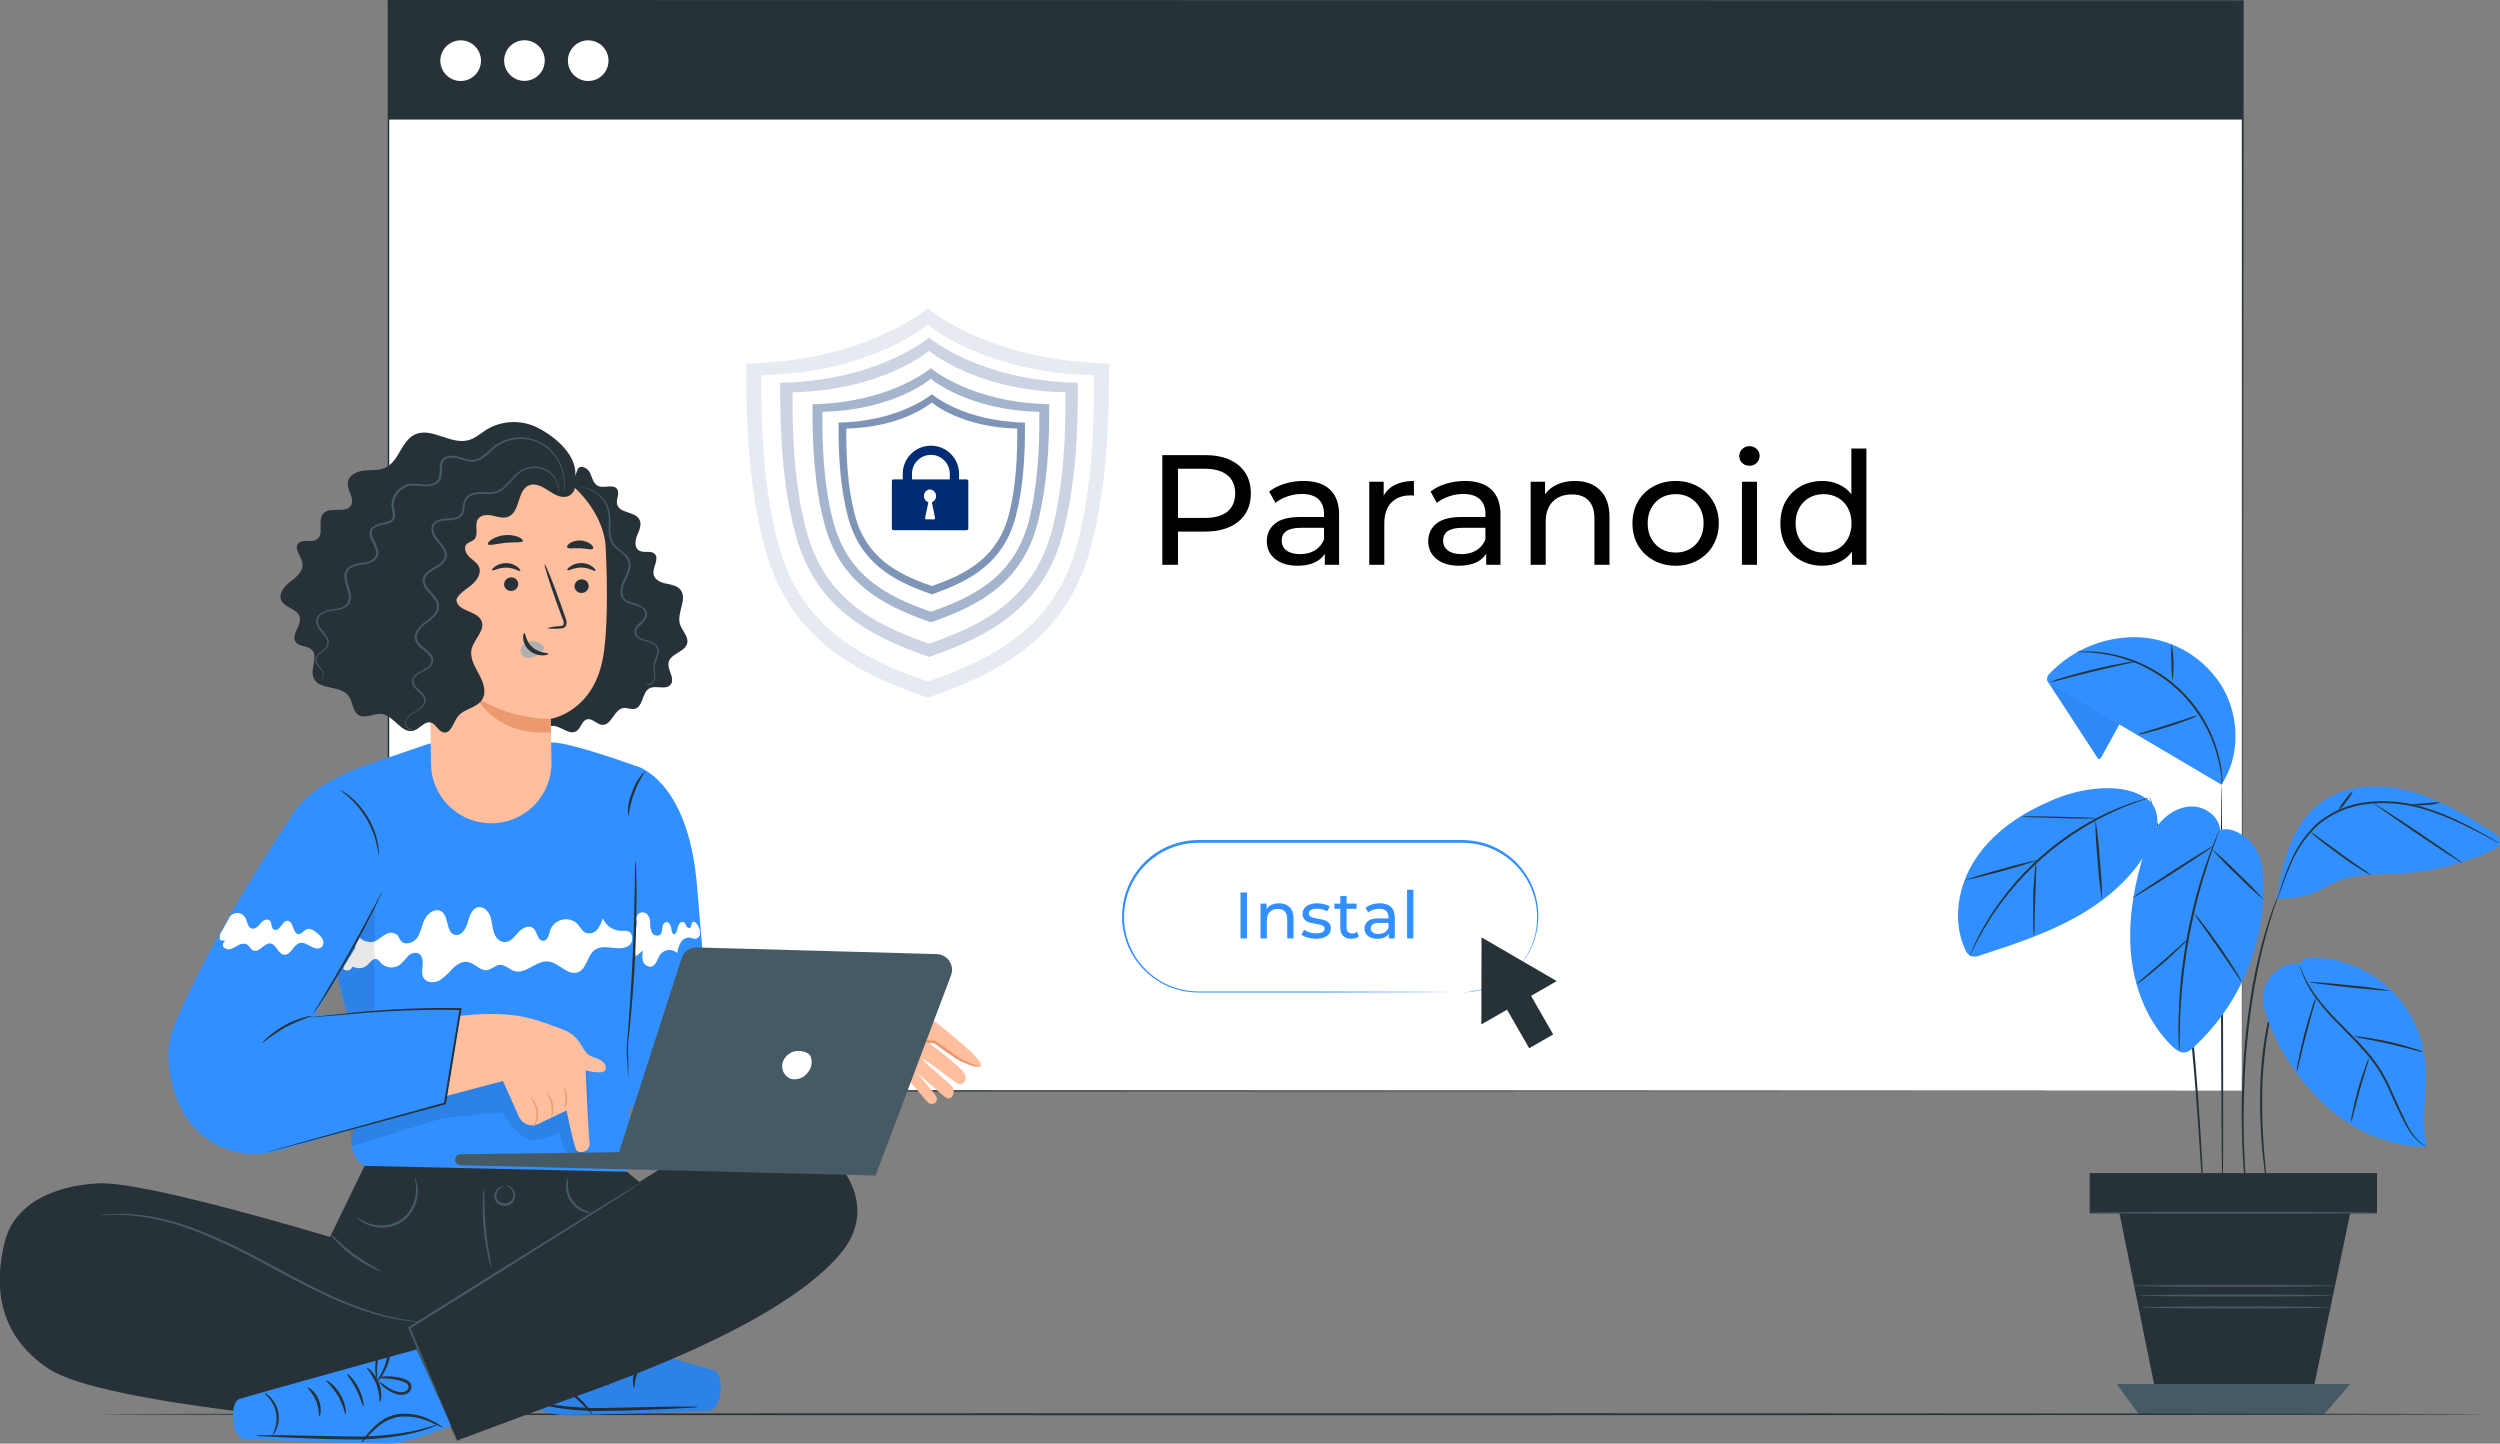 <svg width="381" height="220" viewBox="0 0 381 220" fill="none" xmlns="http://www.w3.org/2000/svg">
<rect x="0" y="0" width="381" height="220" fill="#808080" stroke="none"/>
<g clip-path="url(#clip0_210_3877)">
<path d="M341.642 0.125H59V166.218H341.642V0.125Z" fill="white"/>
<path d="M183.657 69.358C185.822 69.358 187.525 69.875 188.767 70.91C190.009 71.945 190.63 73.37 190.63 75.185C190.63 77 190.009 78.425 188.767 79.459C187.525 80.494 185.822 81.012 183.657 81.012H179.525V86.074H177.137V69.358H183.657ZM183.585 78.934C185.097 78.934 186.252 78.616 187.048 77.979C187.844 77.326 188.242 76.395 188.242 75.185C188.242 73.975 187.844 73.052 187.048 72.415C186.252 71.762 185.097 71.436 183.585 71.436H179.525V78.934H183.585ZM198.654 73.298C200.405 73.298 201.743 73.728 202.666 74.588C203.605 75.448 204.075 76.729 204.075 78.433V86.074H201.902V84.403C201.52 84.992 200.971 85.445 200.254 85.764C199.554 86.066 198.718 86.218 197.747 86.218C196.33 86.218 195.192 85.875 194.332 85.191C193.488 84.506 193.066 83.607 193.066 82.492C193.066 81.378 193.472 80.486 194.284 79.818C195.096 79.133 196.386 78.791 198.153 78.791H201.783V78.337C201.783 77.35 201.496 76.594 200.923 76.068C200.35 75.543 199.506 75.28 198.392 75.28C197.643 75.28 196.911 75.408 196.195 75.662C195.478 75.901 194.873 76.228 194.38 76.641L193.424 74.922C194.077 74.397 194.857 73.999 195.765 73.728C196.672 73.442 197.635 73.298 198.654 73.298ZM198.129 84.45C199.004 84.45 199.761 84.259 200.397 83.877C201.034 83.479 201.496 82.922 201.783 82.206V80.439H198.248C196.306 80.439 195.335 81.091 195.335 82.397C195.335 83.034 195.582 83.535 196.075 83.901C196.569 84.267 197.253 84.45 198.129 84.45ZM210.873 75.543C211.271 74.811 211.86 74.254 212.64 73.871C213.42 73.489 214.367 73.298 215.482 73.298V75.519C215.354 75.503 215.179 75.495 214.956 75.495C213.715 75.495 212.735 75.869 212.019 76.618C211.319 77.35 210.968 78.401 210.968 79.77V86.074H208.676V73.418H210.873V75.543ZM223.251 73.298C225.002 73.298 226.339 73.728 227.263 74.588C228.202 75.448 228.672 76.729 228.672 78.433V86.074H226.499V84.403C226.117 84.992 225.567 85.445 224.851 85.764C224.15 86.066 223.315 86.218 222.344 86.218C220.927 86.218 219.788 85.875 218.929 85.191C218.085 84.506 217.663 83.607 217.663 82.492C217.663 81.378 218.069 80.486 218.881 79.818C219.693 79.133 220.982 78.791 222.749 78.791H226.379V78.337C226.379 77.35 226.093 76.594 225.52 76.068C224.946 75.543 224.103 75.28 222.988 75.28C222.24 75.28 221.508 75.408 220.791 75.662C220.075 75.901 219.47 76.228 218.976 76.641L218.021 74.922C218.674 74.397 219.454 73.999 220.361 73.728C221.269 73.442 222.232 73.298 223.251 73.298ZM222.726 84.45C223.601 84.45 224.357 84.259 224.994 83.877C225.631 83.479 226.093 82.922 226.379 82.206V80.439H222.845C220.903 80.439 219.932 81.091 219.932 82.397C219.932 83.034 220.178 83.535 220.672 83.901C221.165 84.267 221.85 84.45 222.726 84.45ZM240.031 73.298C241.639 73.298 242.912 73.768 243.851 74.707C244.807 75.631 245.284 76.992 245.284 78.791V86.074H242.992V79.053C242.992 77.828 242.697 76.904 242.108 76.283C241.519 75.662 240.675 75.352 239.577 75.352C238.335 75.352 237.356 75.718 236.64 76.45C235.923 77.167 235.565 78.202 235.565 79.555V86.074H233.272V73.418H235.469V75.328C235.931 74.675 236.552 74.174 237.332 73.824C238.128 73.473 239.028 73.298 240.031 73.298ZM255.376 86.218C254.118 86.218 252.988 85.939 251.985 85.382C250.982 84.825 250.194 84.06 249.621 83.089C249.064 82.102 248.785 80.988 248.785 79.746C248.785 78.504 249.064 77.398 249.621 76.427C250.194 75.439 250.982 74.675 251.985 74.134C252.988 73.577 254.118 73.298 255.376 73.298C256.634 73.298 257.756 73.577 258.743 74.134C259.746 74.675 260.526 75.439 261.083 76.427C261.656 77.398 261.943 78.504 261.943 79.746C261.943 80.988 261.656 82.102 261.083 83.089C260.526 84.06 259.746 84.825 258.743 85.382C257.756 85.939 256.634 86.218 255.376 86.218ZM255.376 84.212C256.188 84.212 256.912 84.028 257.549 83.662C258.202 83.28 258.711 82.755 259.077 82.086C259.444 81.402 259.627 80.621 259.627 79.746C259.627 78.87 259.444 78.098 259.077 77.43C258.711 76.745 258.202 76.22 257.549 75.853C256.912 75.487 256.188 75.304 255.376 75.304C254.564 75.304 253.832 75.487 253.179 75.853C252.542 76.22 252.033 76.745 251.651 77.43C251.284 78.098 251.101 78.87 251.101 79.746C251.101 80.621 251.284 81.402 251.651 82.086C252.033 82.755 252.542 83.28 253.179 83.662C253.832 84.028 254.564 84.212 255.376 84.212ZM265.472 73.418H267.764V86.074H265.472V73.418ZM266.618 70.982C266.172 70.982 265.798 70.839 265.496 70.552C265.209 70.265 265.066 69.915 265.066 69.501C265.066 69.087 265.209 68.737 265.496 68.451C265.798 68.148 266.172 67.997 266.618 67.997C267.064 67.997 267.43 68.14 267.716 68.427C268.019 68.697 268.17 69.04 268.17 69.454C268.17 69.883 268.019 70.249 267.716 70.552C267.43 70.839 267.064 70.982 266.618 70.982ZM284.44 68.355V86.074H282.243V84.068C281.733 84.769 281.089 85.302 280.309 85.668C279.528 86.034 278.669 86.218 277.729 86.218C276.504 86.218 275.405 85.947 274.434 85.406C273.463 84.864 272.699 84.108 272.141 83.137C271.6 82.15 271.33 81.02 271.33 79.746C271.33 78.472 271.6 77.35 272.141 76.379C272.699 75.408 273.463 74.651 274.434 74.11C275.405 73.569 276.504 73.298 277.729 73.298C278.637 73.298 279.473 73.473 280.237 73.824C281.001 74.158 281.638 74.659 282.147 75.328V68.355H284.44ZM277.92 84.212C278.716 84.212 279.441 84.028 280.094 83.662C280.746 83.28 281.256 82.755 281.622 82.086C281.988 81.402 282.171 80.621 282.171 79.746C282.171 78.87 281.988 78.098 281.622 77.43C281.256 76.745 280.746 76.22 280.094 75.853C279.441 75.487 278.716 75.304 277.92 75.304C277.109 75.304 276.376 75.487 275.723 75.853C275.087 76.22 274.577 76.745 274.195 77.43C273.829 78.098 273.646 78.87 273.646 79.746C273.646 80.621 273.829 81.402 274.195 82.086C274.577 82.755 275.087 83.28 275.723 83.662C276.376 84.028 277.109 84.212 277.92 84.212Z" fill="black"/>
<path fill-rule="evenodd" clip-rule="evenodd" d="M142.002 60.081C142.002 60.081 146.816 64.215 156.203 64.403C156.245 69.136 155.998 74.072 154.815 78.663C152.976 85.769 147.927 88.532 142.008 90.576C136.088 88.532 131.039 85.769 129.201 78.663C128.006 74.072 127.759 69.136 127.801 64.403C137.188 64.215 142.002 60.081 142.002 60.081ZM142.001 61.349C142.001 61.349 146.412 65.138 155.021 65.311C155.06 69.653 154.834 74.176 153.767 78.385C152.068 84.903 147.439 87.433 142.013 89.309C136.575 87.433 131.937 84.903 130.258 78.385C129.169 74.176 128.942 69.653 128.982 65.311C137.588 65.138 142.001 61.349 142.001 61.349Z" fill="#002C73" fill-opacity="0.5"/>
<path d="M138.993 74.916V72.112C139.017 71.363 139.33 70.653 139.867 70.132C140.403 69.611 141.121 69.319 141.869 69.319C142.617 69.319 143.335 69.611 143.871 70.132C144.408 70.653 144.721 71.363 144.745 72.112V74.916H146.161V72.112C146.132 70.99 145.668 69.924 144.866 69.141C144.064 68.358 142.989 67.92 141.869 67.92C140.749 67.92 139.674 68.358 138.872 69.141C138.07 69.924 137.606 70.99 137.577 72.112V74.916H138.993Z" fill="#002C73"/>
<path fill-rule="evenodd" clip-rule="evenodd" d="M141.16 79.151H141.829L141.84 79.145V79.153H142.329C142.357 79.15 142.384 79.141 142.409 79.126C142.434 79.112 142.455 79.092 142.471 79.068C142.487 79.044 142.497 79.017 142.502 78.989C142.506 78.96 142.504 78.931 142.496 78.904L142.012 76.548C142.232 76.464 142.416 76.305 142.532 76.1C142.648 75.894 142.688 75.655 142.647 75.423C142.606 75.191 142.486 74.98 142.307 74.827C142.127 74.674 141.901 74.588 141.665 74.585V74.582C141.659 74.583 141.653 74.584 141.647 74.585C141.425 74.623 141.223 74.734 141.071 74.9C140.919 75.066 140.827 75.278 140.808 75.503C140.789 75.727 140.845 75.951 140.967 76.141C141.089 76.33 141.27 76.473 141.482 76.548L140.992 78.901C140.984 78.929 140.982 78.958 140.987 78.986C140.991 79.014 141.002 79.041 141.018 79.065C141.034 79.089 141.055 79.109 141.079 79.124C141.104 79.138 141.132 79.148 141.16 79.151ZM141.848 73.062V73.057H136.178C136.11 73.057 136.044 73.084 135.995 73.132C135.946 73.18 135.919 73.246 135.918 73.315V80.542C135.919 80.61 135.946 80.676 135.995 80.724C136.044 80.772 136.11 80.8 136.178 80.8H141.665V80.808H147.313C147.382 80.808 147.447 80.781 147.496 80.733C147.545 80.684 147.573 80.619 147.573 80.55V73.32C147.573 73.251 147.545 73.186 147.496 73.138C147.447 73.089 147.382 73.062 147.313 73.062H141.848Z" fill="#002C73"/>
<path fill-rule="evenodd" clip-rule="evenodd" d="M141.863 56.117C141.863 56.117 147.974 61.365 159.893 61.604C159.946 67.614 159.633 73.881 158.13 79.71C155.795 88.732 149.385 92.239 141.87 94.835C134.354 92.239 127.944 88.732 125.609 79.71C124.092 73.881 123.779 67.614 123.833 61.604C135.751 61.365 141.863 56.117 141.863 56.117ZM141.863 57.727C141.863 57.727 147.463 62.537 158.393 62.758C158.443 68.27 158.155 74.013 156.801 79.357C154.644 87.632 148.767 90.844 141.877 93.226C134.973 90.844 129.085 87.632 126.953 79.357C125.57 74.013 125.282 68.27 125.332 62.758C136.259 62.537 141.863 57.727 141.863 57.727Z" fill="#002C73" fill-opacity="0.35"/>
<path fill-rule="evenodd" clip-rule="evenodd" d="M141.583 51.435C141.583 51.435 149.267 58.035 164.253 58.335C164.32 65.892 163.927 73.771 162.037 81.1C159.101 92.445 151.041 96.855 141.591 100.118C132.142 96.855 124.082 92.445 121.146 81.1C119.238 73.771 118.845 65.892 118.912 58.335C133.898 58.035 141.583 51.435 141.583 51.435ZM141.582 53.459C141.582 53.459 148.624 59.508 162.367 59.785C162.43 66.716 162.068 73.937 160.366 80.657C157.654 91.061 150.264 95.1 141.6 98.095C132.919 95.1 125.516 91.061 122.835 80.657C121.097 73.937 120.735 66.716 120.798 59.785C134.537 59.508 141.582 53.459 141.582 53.459Z" fill="#002C73" fill-opacity="0.2"/>
<path fill-rule="evenodd" clip-rule="evenodd" d="M141.376 47C141.376 47 150.743 55.044 169.009 55.409C169.09 64.62 168.611 74.224 166.307 83.157C162.729 96.985 152.905 102.36 141.387 106.338C129.869 102.36 120.045 96.985 116.467 83.157C114.141 74.224 113.662 64.62 113.744 55.409C132.009 55.044 141.376 47 141.376 47ZM141.375 49.467C141.375 49.467 149.958 56.839 166.71 57.177C166.786 65.624 166.345 74.426 164.27 82.617C160.964 95.299 151.957 100.221 141.397 103.872C130.816 100.221 121.792 95.299 118.525 82.617C116.406 74.426 115.965 65.624 116.041 57.177C132.787 56.839 141.375 49.467 141.375 49.467Z" fill="#002C73" fill-opacity="0.1"/>
<path d="M341.787 0.167H59.145V18.222H341.787V0.167Z" fill="#263238"/>
<path d="M222.88 151.264L223.268 151.228C223.654 151.217 224.038 151.181 224.419 151.12C225.896 150.926 227.317 150.433 228.595 149.67C230.584 148.515 232.177 146.784 233.163 144.706C234.15 142.628 234.484 140.299 234.121 138.027C233.759 135.754 232.717 133.645 231.133 131.977C229.549 130.309 227.498 129.161 225.249 128.683C224.242 128.493 223.218 128.411 222.194 128.439H212.309H182.617C180.065 128.442 177.589 129.306 175.59 130.893C173.59 132.479 172.184 134.694 171.598 137.179C171.329 138.365 171.243 139.585 171.342 140.797C171.462 141.985 171.757 143.148 172.219 144.248C173.145 146.384 174.702 148.184 176.681 149.407C177.156 149.7 177.651 149.962 178.161 150.189C179.177 150.606 180.244 150.887 181.334 151.025C181.877 151.073 182.408 151.102 182.951 151.102H189.245H200.532L216.885 151.15L221.329 151.18H222.486C222.743 151.18 222.88 151.18 222.88 151.18H222.486H221.329L216.885 151.21L200.532 151.264H189.245H182.951C182.414 151.264 181.853 151.234 181.305 151.186C180.749 151.121 180.199 151.017 179.658 150.876C179.112 150.732 178.576 150.552 178.053 150.338C177.526 150.105 177.016 149.836 176.526 149.532C174.496 148.282 172.897 146.44 171.944 144.254C171.47 143.126 171.166 141.932 171.043 140.714C170.937 139.468 171.026 138.213 171.306 136.994C171.894 134.48 173.3 132.233 175.303 130.606C177.379 128.94 179.957 128.027 182.617 128.015H212.309H222.17C223.212 127.994 224.254 128.08 225.278 128.271C226.981 128.634 228.579 129.377 229.955 130.444C231.331 131.511 232.448 132.875 233.224 134.434C234 135.993 234.414 137.707 234.436 139.449C234.458 141.191 234.087 142.915 233.35 144.493C232.347 146.652 230.698 148.444 228.631 149.622C227.351 150.372 225.929 150.85 224.455 151.025C224.059 151.132 223.657 151.211 223.25 151.264H222.88Z" fill="#318FFF"/>
<path d="M189.05 136.012H190.05V143.012H189.05V136.012ZM194.936 137.662C195.609 137.662 196.142 137.858 196.536 138.252C196.936 138.638 197.136 139.208 197.136 139.962V143.012H196.176V140.072C196.176 139.558 196.052 139.172 195.806 138.912C195.559 138.652 195.206 138.522 194.746 138.522C194.226 138.522 193.816 138.675 193.516 138.982C193.216 139.282 193.066 139.715 193.066 140.282V143.012H192.106V137.712H193.026V138.512C193.219 138.238 193.479 138.028 193.806 137.882C194.139 137.735 194.516 137.662 194.936 137.662ZM200.532 143.072C200.099 143.072 199.682 143.015 199.282 142.902C198.882 142.782 198.569 142.632 198.342 142.452L198.742 141.692C198.976 141.858 199.259 141.992 199.592 142.092C199.926 142.192 200.262 142.242 200.602 142.242C201.442 142.242 201.862 142.002 201.862 141.522C201.862 141.362 201.806 141.235 201.692 141.142C201.579 141.048 201.436 140.982 201.262 140.942C201.096 140.895 200.856 140.845 200.542 140.792C200.116 140.725 199.766 140.648 199.492 140.562C199.226 140.475 198.996 140.328 198.802 140.122C198.609 139.915 198.512 139.625 198.512 139.252C198.512 138.772 198.712 138.388 199.112 138.102C199.512 137.808 200.049 137.662 200.722 137.662C201.076 137.662 201.429 137.705 201.782 137.792C202.136 137.878 202.426 137.995 202.652 138.142L202.242 138.902C201.809 138.622 201.299 138.482 200.712 138.482C200.306 138.482 199.996 138.548 199.782 138.682C199.569 138.815 199.462 138.992 199.462 139.212C199.462 139.385 199.522 139.522 199.642 139.622C199.762 139.722 199.909 139.795 200.082 139.842C200.262 139.888 200.512 139.942 200.832 140.002C201.259 140.075 201.602 140.155 201.862 140.242C202.129 140.322 202.356 140.462 202.542 140.662C202.729 140.862 202.822 141.142 202.822 141.502C202.822 141.982 202.616 142.365 202.202 142.652C201.796 142.932 201.239 143.072 200.532 143.072ZM207.102 142.702C206.962 142.822 206.789 142.915 206.582 142.982C206.375 143.042 206.162 143.072 205.942 143.072C205.409 143.072 204.995 142.928 204.702 142.642C204.409 142.355 204.262 141.945 204.262 141.412V138.502H203.362V137.712H204.262V136.552H205.222V137.712H206.742V138.502H205.222V141.372C205.222 141.658 205.292 141.878 205.432 142.032C205.579 142.185 205.785 142.262 206.052 142.262C206.345 142.262 206.595 142.178 206.802 142.012L207.102 142.702ZM210.293 137.662C211.026 137.662 211.586 137.842 211.973 138.202C212.366 138.562 212.563 139.098 212.563 139.812V143.012H211.653V142.312C211.493 142.558 211.263 142.748 210.963 142.882C210.669 143.008 210.319 143.072 209.913 143.072C209.319 143.072 208.843 142.928 208.483 142.642C208.129 142.355 207.953 141.978 207.953 141.512C207.953 141.045 208.123 140.672 208.463 140.392C208.803 140.105 209.343 139.962 210.083 139.962H211.603V139.772C211.603 139.358 211.483 139.042 211.243 138.822C211.003 138.602 210.649 138.492 210.183 138.492C209.869 138.492 209.563 138.545 209.263 138.652C208.963 138.752 208.709 138.888 208.503 139.062L208.103 138.342C208.376 138.122 208.703 137.955 209.083 137.842C209.463 137.722 209.866 137.662 210.293 137.662ZM210.073 142.332C210.439 142.332 210.756 142.252 211.023 142.092C211.289 141.925 211.483 141.692 211.603 141.392V140.652H210.123C209.309 140.652 208.903 140.925 208.903 141.472C208.903 141.738 209.006 141.948 209.213 142.102C209.419 142.255 209.706 142.332 210.073 142.332ZM214.439 135.592H215.399V143.012H214.439V135.592Z" fill="#318FFF"/>
<path d="M237.248 149.519L231.515 146.187L225.788 142.855L225.77 149.489L225.758 156.122L229.671 153.871L233.048 159.752L236.705 157.644L233.334 151.769L237.248 149.519Z" fill="#263238"/>
<path d="M70.206 12.347C71.916 12.347 73.302 10.959 73.302 9.248C73.302 7.537 71.916 6.149 70.206 6.149C68.496 6.149 67.109 7.537 67.109 9.248C67.109 10.959 68.496 12.347 70.206 12.347Z" fill="white"/>
<path d="M83.021 9.225C83.022 9.838 82.841 10.437 82.502 10.948C82.162 11.458 81.679 11.856 81.113 12.092C80.548 12.327 79.925 12.389 79.324 12.27C78.723 12.152 78.171 11.857 77.737 11.424C77.303 10.991 77.008 10.438 76.888 9.837C76.768 9.236 76.829 8.613 77.063 8.046C77.297 7.48 77.694 6.995 78.204 6.654C78.713 6.314 79.312 6.132 79.924 6.132C80.745 6.132 81.531 6.457 82.112 7.037C82.692 7.617 83.019 8.404 83.021 9.225Z" fill="white"/>
<path d="M89.642 12.347C91.352 12.347 92.738 10.959 92.738 9.248C92.738 7.537 91.352 6.149 89.642 6.149C87.932 6.149 86.546 7.537 86.546 9.248C86.546 10.959 87.932 12.347 89.642 12.347Z" fill="white"/>
<path d="M341.781 166.248C341.781 165.275 341.739 102.035 341.661 0.155L341.781 0.275L59.163 0.31L59.318 0.155C59.318 58.964 59.318 115.123 59.318 166.248L59.175 166.105L341.81 166.248L59.175 166.391H59.025V166.248C59.025 115.123 59.025 58.964 59.025 0.155V0H59.198L341.816 0.036H341.936V0.155C341.828 102.047 341.781 165.287 341.781 166.248Z" fill="#263238"/>
<path d="M362.178 178.846H318.544V184.846H362.178V178.846Z" fill="#263238"/>
<path d="M362.249 184.917H318.466V178.773H362.249V184.917ZM318.615 184.744H362.1V178.893H318.615V184.744Z" fill="#263238"/>
<path d="M322.589 182.846L328.871 213.856H352.108L358.181 184.846L322.589 182.846Z" fill="#263238"/>
<path d="M322.589 210.925L325.936 215.534H354.184L358.181 210.925H322.589Z" fill="#455A64"/>
<path d="M338.72 183.753C338.631 183.753 338.523 169.388 338.475 151.667C338.428 133.947 338.475 119.582 338.541 119.582C338.607 119.582 338.732 133.941 338.786 151.667C338.839 169.394 338.804 183.753 338.72 183.753Z" fill="#263238"/>
<path d="M348.438 147.799C348.414 147.915 348.374 148.028 348.319 148.133C348.218 148.378 348.092 148.688 347.931 149.065L347.645 149.733L347.358 150.551L347.018 151.489C346.905 151.817 346.81 152.181 346.696 152.551C346.185 154.315 345.786 156.11 345.503 157.925C345.165 160.141 344.938 162.373 344.823 164.612C344.665 168.685 344.78 172.764 345.169 176.821C345.312 178.38 345.449 179.639 345.557 180.511C345.601 180.909 345.636 181.243 345.664 181.514C345.68 181.631 345.68 181.749 345.664 181.866C345.624 181.757 345.598 181.642 345.587 181.526C345.545 181.263 345.485 180.929 345.42 180.529C345.276 179.663 345.103 178.403 344.936 176.845C344.479 172.778 344.331 168.683 344.495 164.594C344.606 162.344 344.839 160.102 345.193 157.877C345.501 156.058 345.934 154.263 346.487 152.504C346.607 152.133 346.708 151.769 346.833 151.441C346.959 151.112 347.084 150.802 347.197 150.509C347.311 150.217 347.412 149.948 347.508 149.697C347.603 149.447 347.728 149.232 347.824 149.035L348.265 148.127C348.311 148.012 348.369 147.902 348.438 147.799Z" fill="#263238"/>
<path d="M347.323 136.181C347.293 136.344 347.247 136.504 347.186 136.658L346.732 137.99C346.631 138.282 346.517 138.587 346.398 138.957L346.046 140.115C345.79 140.945 345.497 141.906 345.229 142.951C345.092 143.483 344.948 144.038 344.793 144.617C344.638 145.196 344.525 145.811 344.388 146.408C344.077 147.656 343.863 149.017 343.576 150.432C343.099 153.286 342.675 156.444 342.383 159.77C342.091 163.096 341.989 166.284 341.942 169.174C341.894 172.063 341.971 174.678 342.091 176.863C342.133 177.962 342.198 178.947 342.258 179.849C342.317 180.75 342.359 181.461 342.419 182.076C342.479 182.691 342.496 183.132 342.52 183.479C342.536 183.644 342.536 183.809 342.52 183.974C342.481 183.814 342.455 183.65 342.443 183.485C342.401 183.138 342.347 182.673 342.276 182.082C342.204 181.491 342.133 180.726 342.067 179.861C342.001 178.995 341.906 178.004 341.852 176.905C341.709 174.72 341.649 172.129 341.637 169.203C341.625 166.278 341.781 163.113 342.055 159.776C342.329 156.438 342.783 153.274 343.248 150.414C343.54 148.993 343.767 147.632 344.083 146.378L344.513 144.587C344.674 143.99 344.823 143.453 344.972 142.927C345.247 141.865 345.569 140.921 345.831 140.091C345.969 139.679 346.094 139.291 346.207 138.939C346.32 138.587 346.458 138.27 346.571 137.984C346.78 137.428 346.953 136.993 347.078 136.664C347.145 136.496 347.227 136.334 347.323 136.181Z" fill="#263238"/>
<path d="M335.958 186.296C335.952 186.241 335.952 186.185 335.958 186.129C335.958 185.998 335.958 185.836 335.916 185.633C335.916 185.174 335.845 184.535 335.791 183.729C335.684 182.051 335.534 179.669 335.35 176.731C334.974 170.827 334.425 162.665 333.429 153.685C332.921 149.202 332.337 144.939 331.722 141.076C331.4 139.147 331.126 137.308 330.768 135.601C330.41 133.893 330.129 132.305 329.825 130.854C329.521 129.403 329.229 128.108 328.96 126.956C328.692 125.803 328.465 124.83 328.262 124.024C328.059 123.218 327.916 122.621 327.809 122.173C327.761 121.976 327.725 121.815 327.695 121.69C327.686 121.634 327.686 121.578 327.695 121.522C327.72 121.574 327.738 121.628 327.749 121.684C327.791 121.809 327.833 121.964 327.892 122.161C328.018 122.603 328.185 123.218 328.399 123.994C328.614 124.77 328.889 125.785 329.157 126.92C329.425 128.054 329.754 129.362 330.064 130.813C330.374 132.263 330.726 133.84 331.048 135.553C331.37 137.267 331.698 139.1 332.033 141.028C332.629 144.897 333.226 149.16 333.763 153.656C334.759 162.611 335.272 170.809 335.594 176.719C335.755 179.675 335.869 182.093 335.934 183.723C335.934 184.535 335.988 185.168 336.006 185.627C336.006 185.83 336.006 185.998 336.006 186.123C335.997 186.182 335.981 186.24 335.958 186.296Z" fill="#263238"/>
<path d="M338.362 126.49C338.171 124.455 336.119 122.908 334.079 122.908C332.038 122.908 330.129 124.102 328.883 125.732C327.704 127.408 326.854 129.292 326.377 131.285C325.005 136.061 324.253 141.118 324.838 146.074C325.422 151.029 327.439 155.901 330.989 159.406C331.585 159.973 332.313 160.54 333.106 160.373C333.532 160.243 333.917 160.005 334.222 159.68C337.701 156.496 340.46 152.603 342.312 148.264C344.164 143.924 345.067 139.238 344.96 134.521C344.907 132.634 344.656 130.676 343.618 129.106C342.58 127.535 340.146 125.87 338.368 126.502" fill="#318FFF"/>
<path d="M323.114 110.185C322.155 111.92 321.197 113.657 320.238 115.397C320.166 115.522 320.077 115.659 319.94 115.665C319.803 115.671 319.677 115.54 319.594 115.409L311.987 103.73L313.741 102.733L323.114 110.185Z" fill="#318FFF"/>
<g opacity="0.2">
<path opacity="0.2" d="M323.114 110.185C322.155 111.92 321.197 113.657 320.238 115.397C320.166 115.522 320.077 115.659 319.94 115.665C319.803 115.671 319.677 115.54 319.594 115.409L311.987 103.73L313.741 102.733L323.114 110.185Z" fill="black"/>
</g>
<path d="M338.541 119.582L312.596 104.262C312.313 104.135 312.088 103.908 311.964 103.623C311.948 103.426 311.982 103.227 312.062 103.046C312.142 102.864 312.266 102.706 312.423 102.584C314.207 100.733 316.369 99.287 318.762 98.347C321.154 97.406 323.721 96.992 326.288 97.133C328.852 97.317 331.332 98.123 333.515 99.481C335.698 100.84 337.518 102.71 338.816 104.931C341.321 109.409 341.405 115.331 338.535 119.582" fill="#318FFF"/>
<path d="M316.336 99.366C316.446 99.334 316.561 99.318 316.676 99.319C316.897 99.319 317.231 99.271 317.654 99.277C318.854 99.257 320.053 99.353 321.234 99.564C323.004 99.859 324.729 100.383 326.364 101.122C329.194 102.393 331.708 104.275 333.725 106.634C335.741 108.993 337.211 111.77 338.028 114.764C338.352 115.936 338.568 117.135 338.672 118.347C338.701 118.598 338.713 118.852 338.708 119.105C338.693 119.317 338.625 119.522 338.511 119.702C338.588 119.268 338.602 118.826 338.553 118.388C338.4 117.201 338.155 116.027 337.819 114.878C336.736 111.057 334.604 107.617 331.664 104.949C328.725 102.281 325.097 100.492 321.192 99.784C320.011 99.561 318.814 99.434 317.613 99.402C316.807 99.366 316.336 99.396 316.336 99.366Z" fill="#263238"/>
<path d="M335.027 109.009C334.612 109.255 334.172 109.455 333.714 109.606C332.891 109.928 331.734 110.346 330.439 110.758C329.145 111.17 327.963 111.493 327.104 111.707C326.645 111.851 326.17 111.941 325.69 111.976C326.123 111.767 326.577 111.605 327.045 111.493L330.35 110.46L333.643 109.397C334.089 109.218 334.553 109.088 335.027 109.009Z" fill="#263238"/>
<path d="M330.94 98.023C331.304 99.937 331.354 101.897 331.089 103.827C330.962 102.867 330.912 101.899 330.94 100.931C330.865 99.963 330.865 98.991 330.94 98.023Z" fill="#263238"/>
<path d="M312.369 103.969C312.977 103.694 313.608 103.472 314.254 103.307C315.447 102.943 317.076 102.483 318.902 102.041C320.727 101.599 322.404 101.259 323.621 101.05C324.272 100.902 324.934 100.813 325.601 100.781C324.967 100.987 324.319 101.149 323.662 101.265C322.469 101.534 320.805 101.904 318.979 102.346C317.154 102.787 315.507 103.211 314.314 103.54C313.677 103.729 313.027 103.872 312.369 103.969Z" fill="#263238"/>
<path d="M327.594 122.054C325.363 120.358 323.006 120.024 320.208 120.137C317.405 120.324 314.662 121.032 312.119 122.227C307.746 124.143 303.635 126.967 301.022 130.968C298.409 134.968 297.496 140.264 299.453 144.622C299.606 145.08 299.923 145.464 300.342 145.703C300.827 145.841 301.346 145.801 301.804 145.589C306.779 143.965 311.79 142.323 316.366 139.78C320.942 137.237 325.106 133.702 327.558 129.075C328.197 127.976 328.604 126.756 328.751 125.493C328.819 124.866 328.752 124.232 328.555 123.634C328.357 123.035 328.033 122.486 327.606 122.024" fill="#318FFF"/>
<path d="M327.642 121.547C327.528 121.606 327.408 121.654 327.284 121.69L326.24 122.048L325.482 122.305C325.214 122.401 324.921 122.526 324.605 122.645C323.973 122.902 323.245 123.153 322.475 123.529L321.282 124.084C320.859 124.281 320.435 124.52 319.988 124.747C319.087 125.195 318.198 125.762 317.202 126.335C313.032 128.921 309.324 132.186 306.231 135.995C305.533 136.891 304.858 137.721 304.304 138.563C304.023 138.975 303.707 139.363 303.48 139.757L302.776 140.891C302.305 141.608 301.959 142.306 301.625 142.897L301.172 143.727L300.831 144.444L300.342 145.435C300.287 145.551 300.223 145.662 300.151 145.769C300.182 145.645 300.226 145.525 300.283 145.411L300.718 144.396L301.04 143.662C301.166 143.399 301.321 143.118 301.476 142.814C301.792 142.217 302.126 141.506 302.585 140.784L303.277 139.625C303.522 139.225 303.808 138.831 304.089 138.431C304.638 137.584 305.312 136.736 306.004 135.834C309.087 131.976 312.812 128.679 317.017 126.09C318.001 125.493 318.926 124.956 319.839 124.52C320.286 124.293 320.715 124.06 321.145 123.869L322.38 123.326C323.156 122.968 323.895 122.729 324.534 122.484C324.856 122.371 325.13 122.251 325.428 122.162L326.198 121.935L327.26 121.63C327.383 121.587 327.512 121.559 327.642 121.547Z" fill="#263238"/>
<path d="M310.872 131.01C307.062 132.276 303.189 133.344 299.269 134.21C301.155 133.525 303.077 132.941 305.026 132.461C306.948 131.876 308.899 131.392 310.872 131.01Z" fill="#263238"/>
<path d="M309.982 142.616C309.889 142.076 309.849 141.528 309.863 140.98C309.863 139.966 309.863 138.562 309.863 137.016C309.863 135.47 309.994 134.073 310.084 133.058C310.099 132.509 310.169 131.963 310.293 131.428C310.348 131.974 310.348 132.524 310.293 133.07C310.293 134.18 310.215 135.529 310.167 137.022C310.12 138.515 310.096 139.87 310.066 140.98C310.093 141.527 310.065 142.075 309.982 142.616Z" fill="#263238"/>
<path d="M320.351 137.201C320.01 135.152 319.783 133.085 319.671 131.01C319.444 128.954 319.333 126.887 319.337 124.818C319.673 126.868 319.894 128.935 319.999 131.01C320.232 133.065 320.349 135.132 320.351 137.201Z" fill="#263238"/>
<path d="M308.008 124.443C308.573 124.394 309.141 124.382 309.708 124.407C310.764 124.407 312.214 124.437 313.813 124.473C315.411 124.509 316.861 124.55 317.911 124.598C318.48 124.599 319.048 124.637 319.611 124.712C319.044 124.753 318.474 124.764 317.905 124.747C316.855 124.747 315.405 124.747 313.801 124.682C312.196 124.616 310.752 124.598 309.702 124.556C309.135 124.556 308.569 124.518 308.008 124.443Z" fill="#263238"/>
<path d="M332.098 160.074C332.079 159.959 332.067 159.844 332.063 159.728C332.063 159.465 332.063 159.13 332.021 158.73C331.979 157.859 331.973 156.605 332.021 155.053C332.069 153.5 332.158 151.649 332.343 149.608C332.528 147.566 332.838 145.321 333.256 142.986C333.673 140.652 334.198 138.449 334.729 136.461C335.26 134.472 335.827 132.705 336.352 131.242C336.877 129.78 337.319 128.597 337.659 127.797C337.82 127.421 337.951 127.117 338.052 126.872C338.091 126.761 338.145 126.657 338.213 126.562C338.191 126.676 338.157 126.788 338.112 126.896C338.022 127.141 337.909 127.451 337.772 127.839C337.468 128.651 337.044 129.833 336.579 131.308C336.113 132.783 335.553 134.55 335.028 136.532C334.503 138.514 334.008 140.712 333.578 143.04C333.148 145.369 332.862 147.596 332.647 149.608C332.433 151.62 332.313 153.488 332.26 155.035C332.206 156.581 332.176 157.835 332.176 158.701C332.176 159.107 332.176 159.441 332.176 159.704C332.17 159.83 332.144 159.955 332.098 160.074Z" fill="#263238"/>
<path d="M333.47 143.076C333.167 143.491 332.819 143.871 332.432 144.211C331.764 144.879 330.81 145.781 329.724 146.736C328.638 147.691 327.618 148.527 326.866 149.124C326.48 149.462 326.058 149.756 325.607 150.002C325.946 149.617 326.321 149.267 326.729 148.957L329.545 146.533L332.307 144.079C332.662 143.709 333.052 143.373 333.47 143.076Z" fill="#263238"/>
<path d="M341.679 149.697C341.274 149.217 340.907 148.706 340.581 148.169L338.016 144.425L335.397 140.718C335.008 140.221 334.657 139.696 334.347 139.147C334.799 139.589 335.211 140.07 335.576 140.586C336.292 141.5 337.258 142.789 338.272 144.246C339.286 145.703 340.157 147.052 340.76 148.049C341.116 148.569 341.424 149.121 341.679 149.697Z" fill="#263238"/>
<path d="M337.378 128.878C337.426 128.95 334.699 130.789 331.287 132.98C327.875 135.171 325.077 136.896 325.029 136.825C324.981 136.753 327.708 134.914 331.12 132.717C334.532 130.52 337.33 128.806 337.378 128.878Z" fill="#263238"/>
<path d="M345.055 137.183C343.609 135.989 342.231 134.716 340.927 133.368C339.551 132.096 338.247 130.748 337.02 129.332C338.463 130.527 339.839 131.8 341.142 133.147C342.519 134.421 343.825 135.768 345.055 137.183Z" fill="#263238"/>
<path d="M347.006 137.016L349.345 136.825C351.008 136.688 352.621 136.193 354.076 135.375C354.783 134.957 355.519 134.588 356.277 134.27C359.176 133.106 362.404 133.315 365.518 133.154C370.62 132.898 375.619 131.619 380.218 129.392C380.49 129.267 380.716 129.058 380.862 128.795C381.339 127.917 380.45 127.135 379.669 126.664C375.719 124.228 371.704 121.768 367.23 120.556C362.756 119.344 357.685 119.553 353.861 122.186C349.38 125.273 347.752 131.607 346.994 136.999" fill="#318FFF"/>
<path d="M380.917 128.526C380.778 128.476 380.645 128.414 380.517 128.341L379.407 127.744C378.447 127.236 377.057 126.49 375.309 125.648C373.269 124.648 371.145 123.829 368.961 123.2C366.292 122.437 363.497 122.212 360.74 122.538C357.977 122.844 355.367 123.964 353.241 125.756C351.58 127.303 350.251 129.172 349.334 131.249C348.516 133.004 348.009 134.496 347.639 135.517L347.222 136.712C347.183 136.853 347.127 136.99 347.055 137.118C347.082 136.974 347.118 136.833 347.162 136.694L347.52 135.5C347.975 134.027 348.515 132.581 349.137 131.171C350.039 129.049 351.372 127.138 353.05 125.559C355.212 123.714 357.875 122.56 360.698 122.245C363.501 121.913 366.342 122.151 369.051 122.944C371.246 123.588 373.376 124.433 375.416 125.469C377.158 126.341 378.53 127.117 379.479 127.654L380.559 128.287C380.685 128.356 380.804 128.436 380.917 128.526Z" fill="#263238"/>
<path d="M375.29 131.547C375.243 131.619 372.182 129.637 368.448 127.117C364.713 124.597 361.76 122.502 361.76 122.436C361.76 122.37 364.868 124.347 368.603 126.86C372.337 129.374 375.338 131.475 375.29 131.547Z" fill="#263238"/>
<path d="M372.021 122.269C371.305 122.521 370.554 122.658 369.796 122.675C369.038 122.775 368.271 122.765 367.517 122.645C368.259 122.51 369.011 122.432 369.766 122.412C370.513 122.307 371.267 122.259 372.021 122.269Z" fill="#263238"/>
<path d="M358.616 120.525C358.366 121.098 358.028 121.628 357.614 122.096C357.26 122.637 356.83 123.123 356.337 123.54C356.589 122.967 356.929 122.438 357.345 121.97C357.696 121.429 358.124 120.942 358.616 120.525Z" fill="#263238"/>
<path d="M361.361 133.35C360.842 133.139 360.348 132.873 359.887 132.556C359.004 132.019 357.805 131.231 356.528 130.299C355.252 129.368 354.142 128.508 353.319 127.851C352.861 127.527 352.434 127.161 352.042 126.759C352.539 127.021 353.01 127.328 353.45 127.678L356.713 130.066C357.984 130.992 359.153 131.804 360.006 132.389C360.484 132.671 360.937 132.993 361.361 133.35Z" fill="#263238"/>
<path d="M350.455 146.975C348.218 146.378 345.557 148.557 345.086 150.826C344.615 153.095 345.474 155.405 346.47 157.495C348.594 162.173 351.752 166.307 355.705 169.585C359.702 172.773 364.713 174.815 369.826 174.791C368.884 170.403 370.077 165.836 369.552 161.358C369.087 157.429 367.305 153.774 364.496 150.99C361.688 148.206 358.018 146.458 354.088 146.032C352.663 145.882 351.01 145.656 350.443 146.975" fill="#318FFF"/>
<path d="M369.838 174.792C369.727 174.753 369.621 174.703 369.521 174.642C369.226 174.482 368.946 174.294 368.686 174.081C367.747 173.268 366.994 172.262 366.479 171.132C366.121 170.439 365.727 169.687 365.333 168.851L364.14 166.194C363.709 165.216 363.214 164.267 362.661 163.352C362.056 162.381 361.378 161.456 360.632 160.588C359.105 158.797 357.465 157.238 356.039 155.752C354.754 154.461 353.583 153.063 352.537 151.572C351.839 150.553 351.264 149.455 350.825 148.301C350.681 147.889 350.58 147.566 350.526 147.339C350.49 147.229 350.468 147.115 350.461 146.999C350.491 146.999 350.616 147.453 350.938 148.253C351.416 149.38 352.016 150.451 352.728 151.447C353.789 152.916 354.968 154.296 356.254 155.573C357.679 157.041 359.332 158.594 360.877 160.409C361.635 161.29 362.321 162.23 362.929 163.221C363.483 164.148 363.977 165.109 364.409 166.099L365.602 168.767C365.972 169.597 366.36 170.356 366.706 171.054C367.188 172.183 367.899 173.199 368.794 174.039C369.414 174.553 369.856 174.762 369.838 174.792Z" fill="#263238"/>
<path d="M358.288 171.143C358.298 170.636 358.366 170.131 358.491 169.639C358.67 168.719 358.956 167.454 359.344 166.056C359.732 164.659 360.143 163.453 360.477 162.576C360.621 162.09 360.821 161.623 361.074 161.185C360.986 161.684 360.85 162.174 360.668 162.647C360.394 163.543 360.018 164.773 359.63 166.146C359.242 167.519 358.926 168.761 358.694 169.669C358.603 170.172 358.468 170.665 358.288 171.143Z" fill="#263238"/>
<path d="M369.414 160.367C368.88 160.294 368.353 160.174 367.839 160.009C366.879 159.758 365.548 159.412 364.069 159.077C362.589 158.743 361.241 158.48 360.268 158.301C359.732 158.234 359.202 158.116 358.688 157.949C359.229 157.942 359.771 157.986 360.304 158.08C361.289 158.212 362.655 158.439 364.14 158.773C365.626 159.107 366.95 159.489 367.905 159.794C368.426 159.934 368.931 160.126 369.414 160.367Z" fill="#263238"/>
<path d="M350.001 163.501C350.022 162.913 350.102 162.329 350.24 161.757C350.436 160.689 350.753 159.226 351.17 157.62C351.588 156.014 352.029 154.587 352.363 153.56C352.521 152.993 352.735 152.443 353.002 151.918C352.904 152.498 352.76 153.069 352.572 153.626C352.274 154.664 351.868 156.103 351.451 157.697C351.033 159.292 350.687 160.748 350.437 161.805C350.335 162.381 350.189 162.948 350.001 163.501Z" fill="#263238"/>
<path d="M364.289 150.981C364.289 151.065 361.491 150.838 358.061 150.474C354.63 150.11 351.856 149.745 351.868 149.662C351.88 149.578 354.666 149.805 358.097 150.163C360.173 150.329 362.24 150.602 364.289 150.981Z" fill="#263238"/>
<path d="M362.249 184.821C362.249 184.905 352.447 184.977 340.36 184.977C328.274 184.977 318.466 184.905 318.466 184.821C318.466 184.738 328.268 184.66 340.36 184.66C352.453 184.66 362.249 184.744 362.249 184.821Z" fill="#455A64"/>
<path d="M355.431 197.443C355.431 197.527 348.826 197.599 340.683 197.599C332.54 197.599 325.93 197.527 325.93 197.443C325.93 197.36 332.528 197.282 340.683 197.282C348.838 197.282 355.431 197.354 355.431 197.443Z" fill="#455A64"/>
<path d="M355.198 199.246C355.198 199.33 348.707 199.401 340.707 199.401C332.707 199.401 326.21 199.33 326.21 199.246C326.21 199.162 332.701 199.091 340.707 199.091C348.713 199.091 355.198 199.162 355.198 199.246Z" fill="#455A64"/>
<path d="M355.687 195.957C355.687 196.041 348.856 196.112 340.432 196.112C332.009 196.112 325.178 196.041 325.178 195.957C325.178 195.873 332.003 195.802 340.432 195.802C348.862 195.802 355.687 195.867 355.687 195.957Z" fill="#455A64"/>
<path d="M379.008 215.534C379.008 215.618 297.563 215.689 197.11 215.689C96.658 215.689 15.201 215.618 15.201 215.534C15.201 215.451 96.628 215.379 197.11 215.379C297.592 215.379 379.008 215.451 379.008 215.534Z" fill="#263238"/>
<path d="M96.963 116.74C96.963 116.74 104.903 118.705 106.234 135.087C107.015 144.67 107.94 154.438 107.94 154.438L125.402 158.563L128.474 168.116L105.601 172.618C99.272 172.618 92.315 167.149 92.477 160.814L92.208 138.771L96.963 116.74Z" fill="#318FFF"/>
<path d="M55.023 116.878L51.479 141.488C50.967 145.048 51.221 148.675 52.225 152.128L56.598 167.126C56.598 167.126 50.662 174.738 55.56 177.682C56.526 178.279 82.776 179.473 82.776 179.473L95.501 178.595L97.201 142.145L96.962 116.759C96.962 116.759 88.127 113.541 84.667 113.177C78.24 112.757 71.792 112.811 65.373 113.338L55.023 116.878Z" fill="#318FFF"/>
<path d="M95.686 141.901C95.379 141.832 95.061 141.819 94.749 141.865C94.131 141.867 93.526 141.685 93.011 141.342C92.497 140.998 92.097 140.509 91.862 139.936C91.705 140.552 91.425 141.129 91.038 141.632C90.842 141.881 90.576 142.067 90.275 142.166C89.974 142.264 89.65 142.272 89.344 142.187C88.706 141.942 88.408 141.232 87.942 140.742C87.64 140.473 87.278 140.279 86.886 140.177C86.495 140.076 86.084 140.068 85.689 140.156C85.294 140.245 84.926 140.425 84.614 140.684C84.303 140.943 84.057 141.272 83.897 141.644C83.659 142.354 83.51 143.387 82.758 143.375C81.899 143.375 81.911 141.978 81.243 141.441C80.575 140.904 79.554 141.441 78.97 142.116C78.385 142.79 77.776 143.59 76.894 143.572C76.011 143.554 75.468 142.778 75.229 141.996C74.99 141.214 74.99 140.372 74.704 139.608C74.418 138.844 73.702 138.127 72.914 138.253C71.912 138.408 71.542 139.614 71.28 140.587C71.017 141.56 70.289 142.719 69.311 142.468C67.909 142.11 68.476 139.626 67.241 138.886C66.37 138.36 65.23 139.112 64.765 140.02C64.3 140.927 64.168 142.002 63.626 142.856C63.083 143.71 61.681 144.145 61.084 143.369C60.864 143.101 60.774 142.73 60.535 142.48C60.282 142.282 59.973 142.168 59.652 142.155C59.331 142.142 59.014 142.231 58.746 142.408C58.149 142.719 57.696 143.208 57.099 143.465C56.502 143.722 55.16 143.465 54.862 142.868L53.072 146.038C52.78 146.701 51.992 147.525 52.476 147.799C52.591 147.859 52.718 147.892 52.847 147.898C52.976 147.904 53.105 147.881 53.225 147.833C53.346 147.784 53.454 147.71 53.542 147.616C53.631 147.521 53.699 147.409 53.74 147.286C54.087 147.487 54.487 147.577 54.886 147.543C55.285 147.509 55.664 147.352 55.971 147.095C56.401 146.689 56.807 146.014 57.373 146.169C57.666 146.247 57.851 146.528 58.054 146.767C58.428 147.149 58.926 147.385 59.459 147.432C59.992 147.479 60.524 147.334 60.959 147.023C61.386 146.628 61.785 146.203 62.152 145.752C62.338 145.53 62.583 145.366 62.859 145.28C63.136 145.194 63.431 145.19 63.709 145.268C64.341 145.537 64.473 146.378 64.413 147.059C64.353 147.74 64.21 148.504 64.586 149.077C65.081 149.829 66.227 149.841 67.014 149.399C67.743 148.89 68.403 148.288 68.977 147.608C69.621 146.981 70.486 146.414 71.363 146.617C72.389 146.826 73.153 147.973 74.209 147.847C74.931 147.758 75.48 147.077 76.207 147.035C76.935 146.993 77.621 147.746 78.391 147.984C80.127 148.528 81.702 146.355 83.516 146.522C85.174 146.677 86.499 148.755 88.073 148.176C89.452 147.668 89.463 145.572 90.675 144.743C91.402 144.235 92.375 144.325 93.258 144.432C94.141 144.54 95.113 144.623 95.841 144.116C96.569 143.608 96.551 142.199 95.686 141.901Z" fill="white"/>
<path d="M97.046 140.456C96.951 140.253 96.927 140.025 96.979 139.807C97.031 139.589 97.154 139.396 97.33 139.257C97.505 139.119 97.723 139.044 97.946 139.045C98.17 139.046 98.386 139.122 98.561 139.262C98.737 139.438 98.875 139.649 98.966 139.881C99.056 140.113 99.097 140.362 99.086 140.611C99.058 141.108 99.139 141.606 99.325 142.068C99.375 142.18 99.448 142.28 99.54 142.363C99.631 142.445 99.738 142.507 99.855 142.546C99.971 142.585 100.095 142.599 100.217 142.587C100.339 142.576 100.458 142.539 100.565 142.48C100.876 142.235 100.888 141.787 100.929 141.393C100.971 140.999 101.168 140.539 101.562 140.522C101.955 140.504 102.2 140.945 102.272 141.334C102.343 141.722 102.367 142.169 102.677 142.414C103.113 142.283 103.208 141.728 103.304 141.28C103.399 140.832 103.823 140.325 104.216 140.545C104.413 140.653 104.485 140.898 104.586 141.101C104.688 141.304 104.902 141.501 105.111 141.417C105.463 141.286 105.278 140.611 105.63 140.474C105.863 140.39 106.078 140.635 106.227 140.85C106.498 141.22 106.666 141.654 106.716 142.11C106.733 142.337 106.666 142.562 106.527 142.743C106.389 142.924 106.188 143.047 105.964 143.089C105.697 143.058 105.434 142.994 105.183 142.898C104.899 142.867 104.611 142.92 104.356 143.049C104.101 143.178 103.889 143.379 103.745 143.626C103.465 144.121 103.287 144.667 103.22 145.232C103.042 145.073 102.835 144.952 102.609 144.874C102.384 144.797 102.145 144.765 101.907 144.781C101.669 144.797 101.437 144.861 101.224 144.968C101.011 145.075 100.822 145.224 100.667 145.405C100.166 146.062 100.034 147.155 99.223 147.322C98.951 147.343 98.681 147.27 98.456 147.116C98.231 146.962 98.066 146.735 97.988 146.474C97.86 145.942 97.86 145.388 97.988 144.856L96.879 145.77L96.628 144.313" fill="white"/>
<g opacity="0.3">
<path opacity="0.3" d="M53.651 174.678L67.677 170.344L76.596 169.526C76.596 169.526 79.143 173.974 81.41 173.765C82.751 173.64 84.05 173.233 85.222 172.571C85.222 172.571 86.081 177.252 88.348 176.905C90.615 176.559 89.452 162.576 89.452 162.576L65.791 157.8L51.754 161.46L53.651 174.678Z" fill="black"/>
</g>
<path d="M55.023 116.878C55.023 116.878 47.721 119.439 44.976 123.553C41.355 129.004 31.124 144.67 26.327 156.934C24.824 160.773 26.077 166.672 28.296 170.141C29.743 172.4 31.879 174.132 34.387 175.079C36.896 176.027 39.642 176.139 42.22 175.401L67.807 168.176L70.194 153.781L47.906 154.713L54.152 144.462L55.023 116.878Z" fill="#318FFF"/>
<path d="M35.085 139.626C35.225 139.464 35.401 139.335 35.597 139.251C35.794 139.166 36.008 139.127 36.222 139.137C36.436 139.147 36.645 139.205 36.834 139.307C37.022 139.409 37.185 139.553 37.31 139.727C37.704 140.324 37.704 141.387 38.426 141.518C38.951 141.62 39.368 141.112 39.72 140.7C40.072 140.288 40.705 139.918 41.098 140.288C41.492 140.658 41.271 141.363 41.695 141.638C42.118 141.912 42.56 141.5 42.822 141.124C43.085 140.748 43.419 140.288 43.849 140.33C44.779 140.414 44.582 142.336 45.519 142.354C45.996 142.354 46.283 141.811 46.712 141.632C47.309 141.393 47.905 141.835 48.365 142.229C48.686 142.477 48.955 142.785 49.158 143.136C49.257 143.315 49.301 143.519 49.285 143.723C49.269 143.927 49.194 144.121 49.069 144.283C48.657 144.73 47.917 144.545 47.386 144.247C46.855 143.948 46.283 143.566 45.692 143.715C44.696 143.966 44.332 145.608 43.306 145.506C42.375 145.399 42.113 143.883 41.194 143.781C40.275 143.68 39.517 145.232 38.617 144.862C38.199 144.695 38.02 144.169 37.638 143.936C37.441 143.847 37.226 143.806 37.01 143.817C36.794 143.829 36.584 143.892 36.397 144.002C36.029 144.229 35.644 144.429 35.246 144.599C35.043 144.684 34.818 144.703 34.604 144.652C34.39 144.602 34.197 144.485 34.053 144.318C33.808 143.96 34.1 143.333 34.524 143.429L33.504 143.262V142.45" fill="white"/>
<path d="M96.879 131.136C96.933 131.515 96.959 131.899 96.957 132.282C96.957 133.022 97.004 134.073 97.01 135.417C97.01 138.067 96.98 141.721 96.795 145.757C96.611 149.793 96.282 153.447 96.038 156.086C95.906 157.4 95.787 158.475 95.692 159.203C95.924 169.532 95.537 160.337 95.513 160.337C95.498 159.953 95.511 159.568 95.555 159.185C95.614 158.391 95.692 157.334 95.787 156.062C95.984 153.424 96.235 149.782 96.42 145.751C96.605 141.721 96.694 138.067 96.736 135.423C96.736 134.145 96.778 133.088 96.795 132.288C96.79 131.902 96.818 131.517 96.879 131.136Z" fill="#263238"/>
<path d="M98.293 117.528C98.382 117.594 97.368 118.919 96.664 120.818C95.96 122.717 95.823 124.4 95.71 124.37C95.622 123.112 95.836 121.851 96.336 120.693C96.724 119.495 97.395 118.41 98.293 117.528Z" fill="#263238"/>
<path d="M57.731 130.264C57.678 130.264 57.624 129.601 57.38 128.562C57.053 127.214 56.528 125.923 55.822 124.729C55.11 123.54 54.228 122.462 53.203 121.529C52.41 120.818 51.849 120.454 51.879 120.406C52.031 120.454 52.174 120.526 52.303 120.621C52.67 120.842 53.019 121.091 53.347 121.368C55.55 123.19 57.051 125.723 57.594 128.532C57.674 128.952 57.726 129.377 57.749 129.804C57.768 129.957 57.762 130.112 57.731 130.264Z" fill="#263238"/>
<path d="M47.613 154.838C46.217 155.302 44.855 155.864 43.538 156.522C42.275 157.275 41.065 158.114 39.917 159.035C40.164 158.672 40.464 158.348 40.806 158.074C41.597 157.369 42.465 156.756 43.395 156.247C44.321 155.735 45.304 155.334 46.324 155.053C46.738 154.908 47.174 154.835 47.613 154.838Z" fill="#263238"/>
<path d="M58.227 135.906C58.145 136.175 58.037 136.435 57.904 136.682C57.684 137.178 57.344 137.877 56.914 138.742C56.055 140.468 54.82 142.832 53.376 145.393C51.933 147.955 50.549 150.241 49.517 151.865C48.998 152.683 48.568 153.334 48.264 153.782C48.121 154.022 47.955 154.248 47.769 154.456C47.877 154.198 48.009 153.95 48.162 153.716L49.355 151.752C50.34 150.098 51.694 147.805 53.138 145.244C54.581 142.683 55.84 140.342 56.747 138.641C57.183 137.835 57.547 137.16 57.827 136.629C57.939 136.377 58.072 136.135 58.227 135.906Z" fill="#263238"/>
<path d="M39.917 175.831L40.054 175.777L40.466 175.651L42.047 175.186L47.929 173.526L67.765 168.027L67.658 168.153C67.879 166.779 68.117 165.335 68.356 163.866C68.953 160.313 69.513 156.898 70.032 153.758L70.17 153.931C64.664 153.821 59.157 154.02 53.674 154.528L48.901 154.928L47.631 155.029H47.303H47.189H47.303L47.625 154.982L48.895 154.838C49.999 154.713 51.61 154.546 53.668 154.349C59.157 153.777 64.676 153.538 70.193 153.632H70.361L70.331 153.8C69.818 156.94 69.257 160.367 68.678 163.908C68.433 165.376 68.195 166.821 67.968 168.194V168.296H67.873L48.007 173.669L42.1 175.246L40.502 175.651L40.09 175.753C40.036 175.787 39.978 175.814 39.917 175.831Z" fill="#263238"/>
<path d="M81.833 201.301C81.833 201.301 107.826 208.501 108.87 208.871C110.433 209.421 110.171 215.164 107.737 215.075C106.586 215.033 87.769 215.773 85.389 215.624C83.009 215.475 75.844 212.639 75.844 212.639L81.833 201.301Z" fill="#318FFF"/>
<path d="M92.661 211.23C92.792 211.23 92.965 209.868 93.806 208.436C94.647 207.003 95.727 206.143 95.644 206.047C95.56 205.952 94.307 206.68 93.43 208.227C92.553 209.773 92.553 211.242 92.661 211.23Z" fill="#263238"/>
<path d="M89.952 209.999C90.077 209.999 90.34 208.805 91.032 207.432C91.724 206.059 92.541 205.122 92.446 205.044C92.35 204.966 91.36 205.808 90.656 207.247C89.952 208.686 89.839 209.994 89.952 209.999Z" fill="#263238"/>
<path d="M87.405 209.319C87.536 209.319 87.441 208.011 88.001 206.567C88.562 205.122 89.511 204.232 89.421 204.137C89.332 204.041 88.228 204.841 87.596 206.411C86.963 207.982 87.333 209.355 87.405 209.319Z" fill="#263238"/>
<path d="M87.87 205.957C88.1 205.34 88.195 204.68 88.151 204.023C88.145 203.306 88.055 202.593 87.882 201.897C87.781 201.492 87.653 201.093 87.5 200.703C87.415 200.46 87.272 200.24 87.083 200.064C86.952 199.965 86.79 199.915 86.626 199.924C86.463 199.933 86.307 199.999 86.188 200.112C85.99 200.309 85.868 200.569 85.842 200.847C85.815 201.074 85.803 201.304 85.806 201.533C85.812 201.962 85.866 202.388 85.967 202.805C86.142 203.503 86.411 204.174 86.766 204.799C87.065 205.39 87.469 205.92 87.96 206.363C88.019 206.322 87.584 205.713 87.065 204.656C86.762 204.041 86.533 203.391 86.385 202.721C86.299 202.329 86.257 201.929 86.259 201.527C86.259 201.127 86.259 200.626 86.498 200.435C86.545 200.39 86.607 200.365 86.671 200.365C86.736 200.365 86.797 200.39 86.844 200.435C86.973 200.561 87.069 200.717 87.124 200.888C87.279 201.262 87.411 201.645 87.518 202.035C87.701 202.7 87.817 203.382 87.864 204.071C87.93 205.211 87.799 205.945 87.87 205.957Z" fill="#263238"/>
<path d="M87.834 205.694C87.305 205.473 86.73 205.379 86.158 205.42C85.536 205.419 84.917 205.495 84.314 205.646C83.944 205.727 83.586 205.859 83.252 206.04C83.034 206.145 82.858 206.319 82.749 206.535C82.641 206.751 82.609 206.997 82.656 207.235C82.713 207.459 82.831 207.664 82.996 207.827C83.161 207.99 83.367 208.105 83.593 208.16C83.974 208.259 84.374 208.259 84.756 208.16C85.371 208.006 85.947 207.723 86.444 207.33C86.912 207.009 87.316 206.604 87.637 206.136C87.155 206.416 86.693 206.73 86.253 207.073C85.769 207.403 85.226 207.638 84.654 207.766C84.339 207.841 84.01 207.841 83.694 207.766C83.546 207.73 83.41 207.656 83.299 207.551C83.188 207.447 83.106 207.315 83.062 207.169C83.037 207.023 83.06 206.873 83.129 206.742C83.198 206.612 83.309 206.508 83.443 206.446C83.742 206.283 84.061 206.158 84.392 206.076C84.962 205.913 85.548 205.811 86.14 205.772C87.19 205.64 87.828 205.76 87.834 205.694Z" fill="#263238"/>
<path d="M96.652 211.51C96.783 211.51 96.652 210.382 97.165 209.164C97.678 207.946 98.519 207.224 98.442 207.122C98.364 207.021 97.308 207.636 96.765 208.997C96.222 210.358 96.551 211.552 96.652 211.51Z" fill="#263238"/>
<path d="M78.516 212.711C78.836 212.899 79.174 213.057 79.524 213.182C80.466 213.548 81.433 213.847 82.417 214.078C85.674 214.793 89.005 215.11 92.338 215.021C96.234 214.979 99.742 214.8 102.289 214.699L105.302 214.538C105.673 214.536 106.043 214.496 106.406 214.418C106.038 214.367 105.667 214.351 105.296 214.37H102.283L92.338 214.567C89.034 214.651 85.73 214.38 82.483 213.761C79.995 213.266 78.546 212.627 78.516 212.711Z" fill="#263238"/>
<path d="M77.746 213.301C77.782 213.361 78.492 212.943 79.697 212.418C81.227 211.69 82.93 211.406 84.613 211.6C86.576 211.898 87.96 213.218 88.866 214.131C89.33 214.676 89.83 215.189 90.364 215.666C90.022 215.029 89.595 214.442 89.093 213.922C88.581 213.321 88.003 212.78 87.369 212.31C86.578 211.721 85.657 211.33 84.684 211.17C82.919 210.956 81.131 211.294 79.566 212.137C78.903 212.43 78.29 212.823 77.746 213.301Z" fill="#263238"/>
<g opacity="0.3">
<path opacity="0.3" d="M81.833 201.301C81.833 201.301 107.826 208.501 108.87 208.871C110.433 209.421 110.171 215.164 107.737 215.075C106.586 215.033 87.769 215.773 85.389 215.624C83.009 215.475 75.844 212.639 75.844 212.639L81.833 201.301Z" fill="black"/>
</g>
<path d="M55.56 177.682L50.292 188.518C50.292 188.518 22.115 179.968 15.016 180.338C7.917 180.709 2.106 183.58 0.698 189.348C-0.71 195.115 -0.871 203.08 7.41 208.609C15.69 214.137 56.908 217.182 56.908 217.182H73.195L99.82 182.058L95.531 178.577L55.56 177.682Z" fill="#263238"/>
<path d="M64.425 201.462C64.246 201.476 64.067 201.476 63.888 201.462C63.536 201.432 63.017 201.462 62.361 201.342C60.489 201.129 58.64 200.747 56.836 200.202C54.175 199.392 51.582 198.374 49.081 197.157C46.229 195.814 43.193 194.172 40.001 192.44C37.016 190.804 33.945 189.329 30.802 188.022C28.236 186.96 25.57 186.16 22.843 185.634C21.005 185.283 19.136 185.119 17.265 185.145C16.603 185.145 16.072 185.198 15.744 185.204C15.565 185.221 15.386 185.221 15.207 185.204C15.382 185.164 15.559 185.138 15.738 185.127C16.084 185.127 16.597 185.007 17.265 185.001C19.148 184.925 21.035 185.051 22.891 185.377C25.633 185.878 28.314 186.667 30.891 187.73C34.055 189.02 37.142 190.492 40.138 192.136C43.33 193.849 46.36 195.509 49.188 196.865C51.68 198.092 54.26 199.13 56.908 199.969C58.695 200.53 60.525 200.945 62.379 201.211C63.029 201.324 63.572 201.348 63.894 201.396C64.073 201.402 64.25 201.424 64.425 201.462Z" fill="#455A64"/>
<path d="M83.676 214.316C88.908 212.262 117.681 203.097 127.871 191.312C136.354 181.502 122.86 172.72 122.86 172.72C122.86 172.72 113.398 172.421 110.242 172.72C107.086 173.018 61.919 203.569 61.919 203.569C61.919 203.569 69.806 218.961 69.609 219.552L83.676 214.316Z" fill="#263238"/>
<path d="M97.845 180.159C97.845 180.159 97.81 180.195 97.726 180.255L97.344 180.511L95.871 181.479L90.4 184.959L72.3 196.351L62.462 202.489L62.528 202.286L67.682 214.698C68.279 216.203 68.786 217.409 69.132 218.281L69.508 219.236C69.557 219.343 69.593 219.455 69.615 219.57C69.553 219.47 69.499 219.364 69.454 219.254C69.347 219.021 69.21 218.711 69.037 218.322L67.497 214.794C66.197 211.737 64.365 207.45 62.224 202.429L62.17 202.304L62.289 202.226L72.109 196.065L90.269 184.744L95.793 181.353L97.308 180.446L97.708 180.219L97.845 180.159Z" fill="#455A64"/>
<path d="M58.101 193.742C57.633 193.645 57.182 193.476 56.765 193.241C55.726 192.739 54.737 192.139 53.812 191.45C52.882 190.771 52.017 190.008 51.229 189.169C50.876 188.842 50.578 188.461 50.346 188.04C50.429 187.969 51.867 189.599 54.021 191.163C56.174 192.727 58.131 193.641 58.101 193.742Z" fill="#455A64"/>
<path d="M73.755 180.971C73.829 181.565 73.853 182.164 73.827 182.762C73.827 183.872 73.886 185.407 74.036 187.09C74.185 188.774 74.423 190.297 74.632 191.389C74.765 191.978 74.851 192.577 74.889 193.18C74.651 192.624 74.483 192.04 74.388 191.443C74.066 190.023 73.839 188.583 73.707 187.132C73.58 185.681 73.544 184.223 73.6 182.768C73.586 182.165 73.638 181.562 73.755 180.971Z" fill="#455A64"/>
<path d="M77.126 180.6C77.126 180.6 77.257 180.565 77.478 180.648C77.787 180.773 78.048 180.992 78.224 181.275C78.365 181.486 78.457 181.725 78.495 181.976C78.532 182.227 78.513 182.483 78.439 182.726C78.328 183.026 78.129 183.286 77.868 183.47C77.607 183.655 77.296 183.755 76.977 183.759C76.658 183.789 76.338 183.718 76.062 183.556C75.786 183.394 75.567 183.15 75.438 182.857C75.353 182.616 75.327 182.358 75.361 182.105C75.395 181.852 75.489 181.61 75.635 181.4C75.817 181.113 76.096 180.901 76.422 180.803C76.655 180.75 76.786 180.803 76.786 180.803C76.397 180.921 76.065 181.175 75.849 181.52C75.743 181.698 75.677 181.897 75.657 182.104C75.638 182.311 75.665 182.519 75.736 182.714C75.848 182.938 76.026 183.122 76.246 183.243C76.465 183.363 76.716 183.414 76.965 183.389C77.22 183.393 77.471 183.32 77.683 183.179C77.896 183.039 78.062 182.837 78.158 182.601C78.219 182.403 78.24 182.196 78.218 181.991C78.197 181.785 78.133 181.587 78.033 181.406C77.815 181.056 77.5 180.776 77.126 180.6Z" fill="#455A64"/>
<path d="M63.202 179.46C63.318 179.619 63.401 179.8 63.446 179.991C63.612 180.506 63.692 181.045 63.685 181.585C63.676 182.394 63.497 183.191 63.16 183.926C62.76 184.842 62.108 185.625 61.279 186.183C60.451 186.741 59.481 187.052 58.483 187.078C57.668 187.119 56.854 186.983 56.096 186.678C55.592 186.486 55.124 186.209 54.712 185.86C54.553 185.742 54.416 185.596 54.307 185.43C54.888 185.843 55.517 186.183 56.18 186.445C56.906 186.694 57.675 186.798 58.441 186.75C59.379 186.708 60.287 186.407 61.064 185.88C61.841 185.353 62.457 184.621 62.844 183.765C63.175 183.072 63.368 182.322 63.41 181.556C63.428 180.851 63.358 180.147 63.202 179.46Z" fill="#455A64"/>
<path d="M90.054 184.822C89.691 184.883 89.318 184.831 88.986 184.673C88.143 184.378 87.42 183.812 86.932 183.064C86.443 182.315 86.215 181.426 86.283 180.535C86.279 180.168 86.381 179.807 86.576 179.496C86.58 179.845 86.566 180.194 86.534 180.541C86.534 181.368 86.774 182.176 87.225 182.869C87.676 183.561 88.319 184.107 89.075 184.44C89.66 184.708 90.06 184.744 90.054 184.822Z" fill="#455A64"/>
<path d="M125.557 159.274C125.557 159.274 131.761 154.659 132.841 154.462C133.921 154.265 142.165 155.304 142.661 155.799C143.156 156.295 150.81 162.068 149.33 162.564C147.851 163.06 142.559 158.952 142.559 158.952H141.569C141.569 158.952 146.21 162.373 146.938 163.543C147.624 164.612 146.67 165.639 145.793 165.066C144.916 164.492 140.96 161.37 140.608 161.412C140.256 161.453 144.784 165.072 145.148 165.675C145.655 166.481 145.059 167.818 144.17 167.281C143.645 166.958 139.529 163.274 139.529 163.274C139.529 163.274 142.547 166.678 142.726 167.185C143.013 168.021 142.13 168.606 141.414 168.003C140.919 167.591 138.914 164.946 138.246 164.391C138.246 164.391 137.446 164.218 136.074 165.31C134.702 166.403 128.265 167.633 128.265 167.633L125.557 159.274Z" fill="#FFBE9D"/>
<path d="M127.43 160.349C127.609 160.699 127.894 160.985 128.244 161.166C128.593 161.347 128.991 161.414 129.381 161.358C130.168 161.304 130.914 160.994 131.689 160.886C134.016 160.564 136.331 162.122 138.639 161.686C138.962 161.627 139.343 161.453 139.349 161.125C139.355 160.797 139.045 160.623 138.753 160.492L131.755 157.083" fill="#FFBE9D"/>
<path d="M131.773 157.083C132.049 157.142 132.316 157.239 132.567 157.37C133.068 157.585 133.76 157.907 134.661 158.313L137.745 159.764L138.634 160.188C138.902 160.343 139.326 160.426 139.541 160.922C139.576 161.048 139.574 161.182 139.535 161.307C139.496 161.432 139.421 161.543 139.32 161.627C139.145 161.762 138.94 161.854 138.723 161.895C138.346 161.965 137.962 161.993 137.578 161.979C136.033 161.913 134.702 161.382 133.467 161.155C132.891 161.038 132.299 161.008 131.714 161.065C131.171 161.131 130.664 161.292 130.18 161.388C129.798 161.507 129.394 161.54 128.997 161.485C128.6 161.431 128.22 161.289 127.883 161.071C127.418 160.707 127.394 160.343 127.412 160.349C127.43 160.355 127.537 160.647 128.009 160.946C128.334 161.118 128.691 161.22 129.057 161.247C129.424 161.273 129.792 161.224 130.139 161.101C130.604 160.988 131.105 160.809 131.696 160.719C132.317 160.637 132.947 160.653 133.563 160.767C134.858 160.964 136.194 161.495 137.62 161.555C137.962 161.562 138.304 161.53 138.64 161.459C138.956 161.4 139.189 161.209 139.117 161.053C139.045 160.898 138.741 160.713 138.443 160.57L137.56 160.128L134.517 158.594C133.658 158.152 132.96 157.788 132.483 157.525C132.229 157.408 131.99 157.26 131.773 157.083Z" fill="#EB996E"/>
<path d="M149.3 162.576C148.699 162.578 148.103 162.454 147.552 162.212C146.932 161.993 146.333 161.717 145.763 161.388C145.166 160.982 144.51 160.522 143.824 160.039L142.38 159L142.475 159.042C140.024 158.707 138.258 158.403 138.27 158.301C138.282 158.2 140.059 158.343 142.529 158.618H142.583L142.631 158.653L144.074 159.668L145.977 161.03C146.51 161.368 147.068 161.664 147.648 161.913C148.662 162.343 149.318 162.51 149.3 162.576Z" fill="#EB996E"/>
<path d="M63.506 205.641C63.506 205.641 37.513 212.841 36.469 213.205C34.9 213.76 35.168 219.498 37.602 219.409C38.754 219.367 57.57 220.113 59.944 219.964C62.319 219.815 68.72 217.283 68.72 217.283L63.506 205.641Z" fill="#318FFF"/>
<path d="M52.678 215.564C52.547 215.564 52.374 214.208 51.532 212.77C50.691 211.331 49.611 210.483 49.695 210.381C49.779 210.28 51.031 211.014 51.908 212.561C52.785 214.107 52.785 215.576 52.678 215.564Z" fill="#263238"/>
<path d="M55.386 214.333C55.261 214.333 54.998 213.139 54.306 211.766C53.614 210.393 52.797 209.456 52.887 209.378C52.976 209.3 53.978 210.148 54.676 211.581C55.374 213.014 55.5 214.327 55.386 214.333Z" fill="#263238"/>
<path d="M57.929 213.653C57.797 213.653 57.899 212.345 57.332 210.907C56.765 209.468 55.829 208.566 55.918 208.471C56.008 208.375 57.111 209.175 57.738 210.745C58.364 212.316 58.036 213.689 57.929 213.653Z" fill="#263238"/>
<path d="M57.469 210.292C57.239 209.674 57.143 209.015 57.189 208.357C57.195 207.643 57.283 206.932 57.451 206.238C57.554 205.832 57.684 205.433 57.839 205.044C57.919 204.799 58.063 204.58 58.257 204.411C58.387 204.311 58.548 204.26 58.712 204.267C58.876 204.275 59.032 204.341 59.152 204.453C59.349 204.65 59.471 204.909 59.498 205.187C59.512 205.416 59.512 205.645 59.498 205.874C59.493 206.304 59.441 206.732 59.343 207.151C59.165 207.847 58.894 208.516 58.537 209.14C58.252 209.73 57.857 210.261 57.374 210.704C57.314 210.662 57.75 210.059 58.269 208.996C58.572 208.381 58.8 207.732 58.949 207.062C59.031 206.669 59.073 206.269 59.074 205.868C59.074 205.468 59.074 204.966 58.835 204.775C58.788 204.733 58.726 204.71 58.662 204.71C58.599 204.71 58.537 204.733 58.489 204.775C58.361 204.903 58.263 205.058 58.203 205.229C58.047 205.604 57.916 205.989 57.809 206.381C57.63 207.045 57.516 207.725 57.469 208.411C57.422 209.546 57.541 210.28 57.469 210.292Z" fill="#263238"/>
<path d="M57.505 210.029C58.035 209.809 58.609 209.717 59.181 209.761C59.804 209.757 60.426 209.831 61.031 209.981C61.401 210.064 61.758 210.197 62.093 210.375C62.309 210.481 62.485 210.656 62.593 210.871C62.701 211.087 62.735 211.333 62.689 211.57C62.63 211.794 62.512 211.999 62.347 212.162C62.182 212.326 61.977 212.443 61.752 212.501C61.361 212.602 60.951 212.602 60.559 212.501C59.943 212.35 59.367 212.067 58.871 211.671C58.404 211.349 58 210.944 57.678 210.477C58.163 210.752 58.626 211.065 59.062 211.414C59.545 211.741 60.086 211.974 60.655 212.101C60.972 212.182 61.304 212.182 61.621 212.101C61.77 212.065 61.906 211.991 62.017 211.886C62.127 211.782 62.209 211.65 62.254 211.504C62.28 211.357 62.256 211.205 62.185 211.073C62.115 210.941 62.003 210.836 61.866 210.775C61.569 210.611 61.252 210.486 60.923 210.405C60.352 210.245 59.767 210.143 59.175 210.101C58.149 209.993 57.505 210.101 57.505 210.029Z" fill="#263238"/>
<path d="M48.681 215.844C48.556 215.844 48.681 214.716 48.168 213.498C47.655 212.28 46.814 211.564 46.897 211.462C46.981 211.361 48.031 211.97 48.574 213.331C49.117 214.692 48.788 215.892 48.681 215.844Z" fill="#263238"/>
<path d="M66.823 217.044C66.506 217.239 66.168 217.397 65.815 217.516C64.873 217.883 63.906 218.184 62.922 218.417C59.665 219.136 56.334 219.457 53 219.373C49.105 219.331 45.591 219.152 43.05 219.05L40.067 218.889C39.696 218.89 39.326 218.852 38.963 218.776C39.33 218.72 39.702 218.702 40.072 218.722H43.055L53 218.913C56.311 219 59.621 218.731 62.874 218.113C65.338 217.582 66.793 216.984 66.823 217.044Z" fill="#263238"/>
<path d="M67.592 217.636C66.927 217.375 66.276 217.08 65.641 216.752C64.111 216.027 62.408 215.744 60.726 215.934C58.763 216.239 57.379 217.552 56.472 218.466C56.008 219.011 55.508 219.524 54.975 220C55.318 219.365 55.745 218.778 56.245 218.257C56.759 217.657 57.337 217.117 57.969 216.645C58.761 216.056 59.681 215.665 60.654 215.504C62.42 215.293 64.207 215.633 65.773 216.478C66.435 216.768 67.049 217.158 67.592 217.636Z" fill="#263238"/>
<path d="M41.51 218.776C41.468 218.74 41.689 218.4 41.892 217.791C42.167 217.006 42.232 216.163 42.081 215.345C41.931 214.527 41.569 213.763 41.033 213.128C40.627 212.638 40.293 212.393 40.329 212.346C40.673 212.462 40.98 212.668 41.218 212.943C41.836 213.582 42.251 214.39 42.411 215.265C42.571 216.142 42.465 217.047 42.107 217.862C41.844 218.489 41.546 218.776 41.51 218.776Z" fill="#263238"/>
<path d="M90.418 161.095C88.235 160.426 89.225 158.008 85.204 156.671C82.221 155.674 79 153.811 70.176 154.814L68.172 166.994L76.649 164.737L79.095 170.206C79.215 170.473 79.386 170.714 79.6 170.914C79.814 171.114 80.066 171.268 80.341 171.369C80.615 171.47 80.908 171.514 81.2 171.5C81.492 171.486 81.779 171.414 82.042 171.287L86.344 169.227C86.344 169.227 87.537 175.144 87.919 175.376C88.119 175.504 88.351 175.573 88.589 175.575C88.826 175.577 89.06 175.512 89.262 175.388C89.464 175.263 89.628 175.084 89.733 174.871C89.838 174.657 89.881 174.419 89.858 174.182C89.691 173.388 89.261 163.113 89.261 163.113C89.261 163.113 92.518 164.039 92.316 162.737C92.292 162.761 92.602 161.764 90.418 161.095Z" fill="#FFBE9D"/>
<path d="M81.26 171.813C81.342 171.585 81.435 171.362 81.54 171.144C81.737 170.602 81.811 170.023 81.755 169.448C81.696 168.876 81.509 168.325 81.206 167.836C80.974 167.46 80.771 167.239 80.801 167.239C81.022 167.359 81.209 167.534 81.344 167.747C81.703 168.243 81.923 168.826 81.982 169.436C82.052 170.049 81.951 170.669 81.69 171.228C81.487 171.61 81.278 171.831 81.26 171.813Z" fill="#EB996E"/>
<path d="M83.957 170.343C84.12 169.669 84.138 168.967 84.01 168.285C83.883 167.602 83.612 166.955 83.217 166.385C83.217 166.385 83.426 166.516 83.658 166.839C83.953 167.259 84.156 167.737 84.255 168.242C84.348 168.746 84.336 169.264 84.219 169.764C84.178 169.975 84.088 170.173 83.957 170.343Z" fill="#EB996E"/>
<path d="M85.848 165.639C85.848 165.639 86.009 165.776 86.152 166.069C86.334 166.455 86.436 166.875 86.45 167.302C86.465 167.729 86.391 168.154 86.235 168.552C86.11 168.857 85.985 169.012 85.961 169C86.114 168.449 86.2 167.882 86.218 167.31C86.165 166.74 86.041 166.178 85.848 165.639Z" fill="#EB996E"/>
<path d="M113.953 178.666L70.182 177.58C69.963 177.575 69.755 177.485 69.603 177.329C69.45 177.172 69.364 176.962 69.364 176.744C69.364 176.634 69.384 176.525 69.426 176.423C69.467 176.322 69.528 176.229 69.605 176.151C69.682 176.073 69.773 176.011 69.874 175.968C69.975 175.925 70.084 175.903 70.194 175.902L94.337 175.597L103.882 146.02C104.038 145.535 104.346 145.113 104.762 144.819C105.177 144.525 105.677 144.375 106.185 144.39L142.815 145.405C143.188 145.422 143.551 145.527 143.876 145.71C144.201 145.893 144.478 146.15 144.686 146.46C144.893 146.77 145.025 147.125 145.072 147.495C145.118 147.865 145.076 148.241 144.951 148.593L133.437 179.156L113.947 178.666" fill="#455A64"/>
<path d="M123.511 160.928C123.081 160.134 121.267 159.871 120.396 160.528C119.838 160.846 119.429 161.372 119.257 161.991C119.137 162.481 119.199 162.999 119.432 163.447C119.664 163.895 120.052 164.243 120.522 164.427C120.999 164.536 121.498 164.502 121.957 164.329C122.415 164.156 122.812 163.851 123.099 163.454C123.4 163.115 123.598 162.698 123.671 162.251C123.744 161.804 123.688 161.345 123.511 160.928Z" fill="white"/>
<path d="M88.091 71.419C88.557 70.786 89.595 71.365 89.929 72.082C90.263 72.798 90.418 73.706 91.122 74.046C92.053 74.494 93.478 73.688 94.057 74.547C94.499 75.204 93.848 76.1 94.057 76.87C94.391 78.249 96.766 77.915 97.44 79.162C97.845 79.909 97.44 80.804 97.106 81.587C96.772 82.369 96.664 83.455 97.38 83.897C98.096 84.339 99.17 83.831 99.766 84.405C100.554 85.181 99.373 86.5 99.617 87.575C99.796 88.369 100.679 88.769 101.473 88.93C102.266 89.091 103.149 89.229 103.674 89.85C104.831 91.217 103.137 93.325 103.608 95.056C103.895 96.101 104.98 96.984 104.724 98.041C104.402 99.385 102.212 99.57 101.902 100.919C101.634 102.065 102.94 103.379 102.218 104.31C101.496 105.242 99.957 104.37 98.961 104.907C97.816 105.558 98.03 107.707 96.748 108.024C96.151 108.161 95.555 107.821 94.994 107.904C93.58 108.113 93.204 110.561 91.772 110.466C90.937 110.412 90.281 109.421 89.469 109.624C88.658 109.827 88.551 110.961 87.865 111.415C86.791 112.102 85.544 110.675 84.285 110.621C83.492 110.585 82.722 111.099 81.941 110.955C81.574 110.851 81.245 110.643 80.992 110.358C80.74 110.072 80.574 109.72 80.515 109.343C80.41 108.589 80.429 107.823 80.568 107.074C81.03 102.898 80.309 98.675 78.486 94.889" fill="#263238"/>
<path d="M84.047 116.084L83.927 109.546C83.927 109.546 90.418 108.585 91.91 100.154C92.649 95.975 92.572 89.067 92.309 83.437C92.017 77.21 85.27 70.672 80.217 71.114L65.225 76.487V79.216L65.678 116.388C65.706 118.806 66.686 121.116 68.405 122.816C70.124 124.516 72.443 125.469 74.859 125.469C76.082 125.469 77.293 125.225 78.42 124.751C79.547 124.278 80.569 123.583 81.424 122.709C82.28 121.835 82.953 120.799 83.403 119.661C83.853 118.523 84.072 117.307 84.047 116.084Z" fill="#FFBE9D"/>
<path d="M89.72 89.294C89.719 89.577 89.607 89.847 89.408 90.048C89.21 90.249 88.941 90.364 88.658 90.369C88.52 90.377 88.382 90.357 88.251 90.311C88.121 90.266 88.001 90.194 87.898 90.101C87.795 90.008 87.712 89.896 87.653 89.771C87.594 89.646 87.561 89.51 87.555 89.372C87.556 89.089 87.668 88.819 87.867 88.618C88.065 88.417 88.334 88.302 88.617 88.297C88.755 88.288 88.894 88.307 89.024 88.353C89.155 88.398 89.276 88.47 89.379 88.563C89.481 88.656 89.565 88.768 89.623 88.894C89.682 89.019 89.715 89.156 89.72 89.294Z" fill="#263238"/>
<path d="M90.751 86.996C90.614 87.133 89.803 86.512 88.64 86.494C87.476 86.477 86.605 87.044 86.486 86.9C86.367 86.757 86.564 86.584 86.939 86.303C87.451 85.964 88.055 85.791 88.669 85.808C89.278 85.822 89.865 86.032 90.346 86.405C90.698 86.674 90.817 86.93 90.751 86.996Z" fill="#263238"/>
<path d="M78.982 88.989C78.98 89.272 78.868 89.543 78.67 89.743C78.471 89.944 78.202 90.059 77.92 90.064C77.782 90.073 77.644 90.054 77.513 90.008C77.383 89.963 77.263 89.891 77.16 89.798C77.058 89.705 76.975 89.593 76.917 89.467C76.859 89.341 76.827 89.205 76.822 89.067C76.824 88.785 76.936 88.514 77.134 88.313C77.333 88.112 77.602 87.997 77.884 87.992C78.022 87.984 78.16 88.002 78.291 88.048C78.422 88.094 78.542 88.165 78.644 88.258C78.746 88.351 78.829 88.464 78.887 88.59C78.945 88.715 78.977 88.851 78.982 88.989Z" fill="#263238"/>
<path d="M79.291 87.007C79.154 87.145 78.343 86.524 77.18 86.506C76.016 86.488 75.145 87.055 75.026 86.912C74.907 86.769 75.103 86.596 75.479 86.315C75.991 85.973 76.595 85.798 77.209 85.813C77.817 85.831 78.404 86.04 78.886 86.41C79.238 86.691 79.357 86.948 79.291 87.007Z" fill="#263238"/>
<path d="M83.367 95.736C83.983 95.551 84.621 95.447 85.264 95.426C85.562 95.426 85.86 95.348 85.902 95.145C85.93 94.837 85.866 94.527 85.717 94.256C85.449 93.533 85.174 92.769 84.876 91.975C83.713 88.721 82.877 86.052 83.009 86.005C83.14 85.957 84.202 88.56 85.353 91.808L86.159 94.106C86.342 94.476 86.389 94.9 86.29 95.301C86.245 95.405 86.177 95.498 86.092 95.572C86.006 95.647 85.904 95.701 85.795 95.731C85.629 95.771 85.459 95.791 85.288 95.79C84.648 95.852 84.002 95.834 83.367 95.736Z" fill="#263238"/>
<path d="M83.927 109.552C79.949 109.54 76.052 108.424 72.67 106.328C72.67 106.328 75.498 112.233 83.963 111.594L83.927 109.552Z" fill="#EB996E"/>
<path d="M82.824 98.536C82.607 98.254 82.321 98.031 81.995 97.889C81.668 97.747 81.311 97.691 80.957 97.724C80.699 97.742 80.448 97.812 80.218 97.93C79.988 98.049 79.785 98.212 79.62 98.411C79.458 98.6 79.36 98.836 79.338 99.084C79.317 99.333 79.374 99.582 79.501 99.796C79.685 100.008 79.927 100.161 80.198 100.236C80.469 100.31 80.756 100.303 81.022 100.214C81.576 100.029 82.087 99.734 82.526 99.348C82.66 99.258 82.776 99.143 82.866 99.008C82.909 98.945 82.933 98.87 82.933 98.793C82.933 98.716 82.909 98.641 82.866 98.578" fill="#B0B0B0"/>
<path d="M79.924 96.483C80.115 96.483 80.091 97.737 81.159 98.656C82.227 99.575 83.545 99.456 83.581 99.635C83.581 99.719 83.277 99.874 82.71 99.88C81.967 99.878 81.249 99.614 80.682 99.134C80.14 98.673 79.798 98.02 79.727 97.313C79.692 96.781 79.835 96.471 79.924 96.483Z" fill="#263238"/>
<path d="M79.674 82.44C79.554 82.757 78.391 82.589 77.019 82.727C75.647 82.864 74.537 83.222 74.364 82.936C74.281 82.798 74.483 82.5 74.961 82.201C75.563 81.837 76.24 81.615 76.94 81.551C77.641 81.487 78.347 81.582 79.005 81.831C79.477 82.052 79.727 82.291 79.674 82.44Z" fill="#263238"/>
<path d="M90.382 83.61C90.173 83.873 89.374 83.58 88.407 83.551C87.441 83.521 86.617 83.7 86.438 83.419C86.361 83.282 86.492 83.019 86.856 82.774C87.341 82.482 87.901 82.341 88.467 82.369C89.032 82.396 89.576 82.592 90.03 82.93C90.37 83.21 90.477 83.485 90.382 83.61Z" fill="#263238"/>
<path d="M87.698 72.72C87.698 72.816 87.412 72.899 87.054 72.899C86.696 72.899 86.403 72.816 86.403 72.72C86.403 72.625 86.69 72.541 87.054 72.541C87.418 72.541 87.698 72.625 87.698 72.72Z" fill="#263238"/>
<path d="M87.148 74.35C89.326 70.028 84.374 66.409 82.018 65.227C80.842 64.618 79.534 64.307 78.21 64.322C76.886 64.336 75.586 64.676 74.423 65.311C73.385 65.908 72.478 66.822 71.315 67.102C68.619 67.783 65.713 65.024 63.208 66.23C61.143 67.216 60.821 70.308 58.727 71.275C57.731 71.747 56.568 71.598 55.476 71.711C54.384 71.825 53.143 72.428 53.006 73.502C52.845 74.697 54.128 75.998 53.483 77.043C52.69 78.327 50.333 77.132 49.307 78.237C48.281 79.342 49.474 81.383 48.317 82.183C47.464 82.781 46.032 82.064 45.406 82.882C44.779 83.7 46.002 84.858 46.11 85.957C46.217 87.055 45.179 87.945 44.272 88.632C43.365 89.318 42.417 90.423 42.852 91.45C43.359 92.644 45.34 92.763 45.68 94.029C46.02 95.295 44.284 96.763 45.084 97.862C45.608 98.59 46.814 98.381 47.47 98.984C48.58 99.981 47.231 101.904 47.78 103.295C48.532 105.218 51.825 104.376 53.09 106.006C53.788 106.913 53.686 108.394 54.682 108.991C55.679 109.588 56.973 108.663 58.143 108.8C60.046 109.021 61.221 111.916 63.053 111.349C63.989 111.063 64.681 109.881 65.636 110.113C66.459 110.316 66.781 111.493 67.616 111.624C68.75 111.803 69.066 110.149 69.74 109.236C70.647 108 72.622 107.934 73.457 106.656C74.209 105.504 73.666 103.97 73.004 102.764C72.341 101.558 71.554 100.238 71.876 98.901C72.246 97.378 73.994 96.059 73.379 94.62C72.711 93.05 69.77 93.211 69.567 91.509C69.37 89.903 72.061 88.996 71.757 87.408C71.554 86.339 70.092 85.921 69.818 84.87C69.496 83.676 70.975 82.607 70.957 81.342C70.957 80.536 70.331 79.891 69.889 79.21C69.448 78.53 69.209 77.521 69.824 77.001C70.808 76.165 72.282 77.688 73.511 77.318C74.376 77.061 74.704 76.04 74.99 75.192C74.99 75.192 77.269 71.735 81.344 72.207C85.418 72.678 87.148 74.35 87.148 74.35Z" fill="#263238"/>
<path d="M87.209 72.792C87.398 73.006 87.533 73.261 87.603 73.538C87.673 73.815 87.676 74.104 87.612 74.382C87.548 74.66 87.418 74.919 87.234 75.136C87.049 75.354 86.816 75.525 86.552 75.634C85.538 75.992 84.464 75.353 83.57 74.756C82.675 74.159 81.559 73.562 80.587 73.98C78.797 74.756 79.286 78.046 77.443 78.756C76.685 79.049 75.85 78.756 75.056 78.583C74.263 78.41 73.267 78.44 72.837 79.121C72.24 80.034 73.046 81.509 72.24 82.237C71.912 82.548 71.393 82.607 71.095 82.948C70.612 83.491 70.994 84.374 71.525 84.876C72.055 85.378 72.754 85.766 73.016 86.446C73.434 87.533 72.521 88.661 71.59 89.366C70.659 90.07 69.544 90.769 69.341 91.921C69.019 93.766 71.31 95.551 70.534 97.259C70.266 97.716 69.843 98.062 69.341 98.232C68.839 98.402 68.292 98.385 67.802 98.184C66.83 97.743 66.045 96.971 65.589 96.005C63.471 92.202 64.067 87.557 64.771 83.276C65.231 80.47 65.768 77.568 67.408 75.246C69.049 72.923 71.817 71.323 74.603 70.35C76.712 69.526 78.982 69.202 81.237 69.401C82.361 69.507 83.448 69.858 84.424 70.427C85.399 70.996 86.24 71.77 86.886 72.696" fill="#263238"/>
<path d="M62.951 111.123C62.909 111.163 62.858 111.194 62.802 111.212C62.72 111.24 62.632 111.25 62.546 111.241C62.459 111.232 62.376 111.204 62.301 111.159C62.059 111.015 61.875 110.791 61.782 110.526C61.716 110.355 61.696 110.17 61.722 109.988C61.763 109.787 61.849 109.597 61.973 109.433C62.268 109.063 62.638 108.759 63.059 108.543C63.541 108.301 63.974 107.971 64.335 107.57C64.523 107.349 64.632 107.072 64.646 106.782C64.635 106.476 64.519 106.183 64.318 105.952C64.091 105.697 63.848 105.458 63.59 105.236C63.298 104.996 63.059 104.7 62.886 104.364C62.799 104.173 62.763 103.963 62.781 103.754C62.798 103.545 62.87 103.344 62.987 103.17C63.247 102.841 63.575 102.572 63.948 102.382C64.3 102.179 64.676 102 65.01 101.785C65.357 101.582 65.611 101.253 65.72 100.865C65.752 100.665 65.733 100.459 65.664 100.268C65.596 100.077 65.479 99.906 65.326 99.773C64.999 99.457 64.654 99.16 64.294 98.883C63.896 98.588 63.57 98.206 63.339 97.767C63.237 97.522 63.192 97.257 63.207 96.992C63.223 96.727 63.298 96.469 63.429 96.238C63.682 95.777 64.025 95.371 64.437 95.044C64.837 94.71 65.266 94.447 65.63 94.107C66.02 93.8 66.326 93.4 66.519 92.943C66.596 92.71 66.619 92.463 66.587 92.22C66.555 91.977 66.468 91.745 66.334 91.54C66.043 91.096 65.709 90.683 65.338 90.304C64.922 89.904 64.614 89.404 64.443 88.853C64.383 88.55 64.406 88.237 64.508 87.945C64.624 87.663 64.802 87.41 65.028 87.205C65.476 86.844 65.957 86.526 66.465 86.256C66.959 86.025 67.374 85.653 67.659 85.187C67.76 84.952 67.8 84.696 67.777 84.442C67.754 84.188 67.668 83.943 67.527 83.73C67.238 83.274 66.909 82.844 66.543 82.447C66.166 82.02 65.9 81.507 65.767 80.954C65.709 80.663 65.731 80.361 65.833 80.082C65.949 79.809 66.145 79.576 66.394 79.413C66.881 79.163 67.421 79.034 67.969 79.037C68.467 79.035 68.963 78.975 69.448 78.858C69.669 78.804 69.873 78.694 70.039 78.538C70.205 78.382 70.328 78.186 70.397 77.969C70.534 77.527 70.522 77.031 70.647 76.542C70.705 76.288 70.816 76.049 70.975 75.843C71.134 75.637 71.335 75.468 71.566 75.348C72.461 74.87 73.445 75.007 74.292 75.031C74.71 75.051 75.128 75.009 75.533 74.906C75.916 74.79 76.272 74.601 76.583 74.351C77.163 73.837 77.705 73.282 78.206 72.691C78.677 72.138 79.264 71.696 79.924 71.395C80.525 71.15 81.176 71.055 81.821 71.121C82.337 71.167 82.837 71.321 83.289 71.573C83.741 71.825 84.135 72.169 84.446 72.583C84.847 73.106 85.106 73.722 85.198 74.374C85.227 74.598 85.227 74.825 85.198 75.049C85.198 75.049 85.198 74.816 85.114 74.386C84.996 73.761 84.725 73.175 84.327 72.679C84.021 72.288 83.637 71.965 83.199 71.731C82.762 71.496 82.28 71.356 81.785 71.318C81.175 71.269 80.561 71.367 79.996 71.604C79.368 71.901 78.813 72.331 78.367 72.864C77.863 73.467 77.317 74.034 76.732 74.559C76.399 74.831 76.016 75.034 75.605 75.157C75.175 75.27 74.731 75.318 74.287 75.3C73.415 75.3 72.497 75.168 71.691 75.598C71.497 75.699 71.328 75.841 71.195 76.014C71.062 76.187 70.969 76.388 70.922 76.601C70.808 77.043 70.82 77.539 70.665 78.04C70.586 78.302 70.441 78.54 70.243 78.729C70.046 78.918 69.803 79.053 69.538 79.121C69.032 79.25 68.514 79.318 67.993 79.324C67.495 79.322 67.002 79.434 66.555 79.652C66.361 79.783 66.209 79.968 66.119 80.184C66.031 80.408 66.012 80.653 66.066 80.888C66.195 81.39 66.44 81.854 66.781 82.244C67.16 82.653 67.5 83.096 67.796 83.569C67.943 83.828 68.042 84.111 68.088 84.405C68.123 84.713 68.071 85.026 67.939 85.306C67.638 85.822 67.192 86.237 66.656 86.501C66.163 86.765 65.696 87.075 65.26 87.426C65.07 87.589 64.919 87.793 64.819 88.023C64.737 88.259 64.716 88.511 64.759 88.757C64.924 89.255 65.206 89.706 65.582 90.071C65.966 90.465 66.312 90.895 66.614 91.355C66.771 91.597 66.871 91.871 66.907 92.158C66.943 92.444 66.914 92.735 66.823 93.008C66.612 93.516 66.276 93.962 65.845 94.304C65.445 94.65 65.004 94.901 64.652 95.235C64.273 95.532 63.955 95.899 63.715 96.316C63.602 96.507 63.535 96.722 63.519 96.944C63.504 97.166 63.54 97.388 63.626 97.594C63.836 97.995 64.133 98.344 64.497 98.615C64.865 98.9 65.218 99.204 65.552 99.528C65.73 99.696 65.863 99.904 65.941 100.135C66.019 100.366 66.039 100.613 66 100.854C65.879 101.307 65.586 101.695 65.183 101.934C64.819 102.179 64.443 102.358 64.097 102.531C63.752 102.697 63.449 102.938 63.208 103.236C63.11 103.377 63.05 103.542 63.034 103.713C63.017 103.884 63.044 104.057 63.112 104.215C63.411 104.854 64.079 105.224 64.502 105.773C64.73 106.04 64.857 106.378 64.861 106.728C64.84 107.056 64.715 107.368 64.502 107.618C64.122 108.031 63.667 108.367 63.16 108.609C62.753 108.813 62.392 109.097 62.098 109.445C61.98 109.578 61.9 109.74 61.865 109.914C61.831 110.088 61.843 110.268 61.901 110.436C61.98 110.683 62.143 110.894 62.361 111.033C62.428 111.076 62.504 111.105 62.583 111.119C62.661 111.132 62.742 111.129 62.82 111.111C62.874 111.153 62.946 111.117 62.951 111.123Z" fill="#455A64"/>
<path d="M48.681 103.731C48.681 103.731 48.746 103.731 48.866 103.683C48.948 103.643 49.02 103.584 49.075 103.511C49.131 103.439 49.17 103.355 49.188 103.265C49.258 102.971 49.228 102.663 49.104 102.387C48.883 102.034 48.635 101.696 48.365 101.378C48.205 101.169 48.102 100.922 48.066 100.662C48.051 100.515 48.066 100.367 48.11 100.226C48.154 100.086 48.227 99.956 48.323 99.844C48.699 99.366 49.313 99.103 49.695 98.578C49.789 98.447 49.852 98.296 49.88 98.137C49.908 97.978 49.9 97.814 49.856 97.659C49.744 97.316 49.561 97.001 49.319 96.733C49.087 96.441 48.818 96.136 48.585 95.808C48.313 95.458 48.168 95.027 48.174 94.584C48.195 94.35 48.272 94.125 48.396 93.926C48.52 93.727 48.689 93.559 48.89 93.438C49.289 93.189 49.733 93.019 50.196 92.936C50.667 92.853 51.133 92.817 51.592 92.709C52.04 92.632 52.455 92.424 52.785 92.112C52.934 91.93 53.044 91.718 53.105 91.491C53.167 91.263 53.18 91.025 53.143 90.793C53.062 90.283 52.934 89.781 52.761 89.294C52.565 88.772 52.472 88.216 52.487 87.658C52.506 87.356 52.606 87.064 52.776 86.813C52.946 86.562 53.18 86.361 53.453 86.231C54.527 85.682 55.786 85.933 56.729 85.3C56.955 85.156 57.133 84.948 57.242 84.703C57.333 84.448 57.348 84.172 57.283 83.909C57.1 83.343 56.86 82.797 56.568 82.279C56.423 81.986 56.336 81.668 56.311 81.341C56.302 81.167 56.329 80.992 56.389 80.828C56.45 80.663 56.543 80.513 56.663 80.386C57.179 79.983 57.801 79.736 58.453 79.676C59.049 79.556 59.706 79.359 59.843 78.798C59.98 78.237 59.61 77.604 59.652 76.923C59.681 76.249 59.912 75.598 60.314 75.055C60.716 74.513 61.27 74.103 61.907 73.878C63.214 73.454 64.484 74.057 65.618 73.777C65.894 73.736 66.155 73.625 66.377 73.456C66.599 73.287 66.775 73.065 66.888 72.81C67.004 72.24 67.047 71.658 67.014 71.078C67.027 70.76 67.12 70.45 67.282 70.177C67.459 69.904 67.718 69.695 68.022 69.58C68.604 69.393 69.23 69.393 69.812 69.58C70.367 69.723 70.88 69.938 71.399 70.033C71.903 70.148 72.43 70.095 72.902 69.884C73.833 69.454 74.501 68.624 75.288 67.997C76.041 67.416 76.912 67.007 77.84 66.801C78.768 66.594 79.73 66.595 80.657 66.803C82.196 67.097 83.572 67.947 84.523 69.192C85.237 70.12 85.719 71.204 85.931 72.356C86.068 73.078 86.094 73.817 86.009 74.547C85.984 74.802 85.934 75.054 85.86 75.299C85.86 75.299 85.907 75.037 85.943 74.541C86.002 73.818 85.958 73.09 85.812 72.38C85.584 71.255 85.096 70.2 84.386 69.299C83.339 67.988 81.821 67.138 80.156 66.933C78.492 66.728 76.813 67.183 75.479 68.2C74.716 68.797 74.053 69.657 73.033 70.135C72.514 70.372 71.933 70.436 71.375 70.32C70.814 70.212 70.295 69.998 69.764 69.86C69.248 69.696 68.693 69.696 68.177 69.86C67.933 69.947 67.724 70.11 67.581 70.326C67.447 70.559 67.373 70.822 67.366 71.09C67.4 71.691 67.352 72.293 67.222 72.881C67.094 73.184 66.891 73.449 66.632 73.652C66.374 73.854 66.067 73.988 65.743 74.04C64.466 74.338 63.208 73.741 62.056 74.141C61.48 74.347 60.978 74.72 60.615 75.212C60.252 75.704 60.043 76.294 60.016 76.905C60.012 77.216 60.052 77.525 60.135 77.825C60.239 78.155 60.26 78.506 60.195 78.846C60.145 79.021 60.059 79.183 59.942 79.322C59.825 79.461 59.679 79.574 59.515 79.652C59.214 79.789 58.897 79.889 58.572 79.95C57.978 79.991 57.408 80.198 56.926 80.547C56.834 80.646 56.764 80.761 56.717 80.887C56.671 81.013 56.651 81.148 56.657 81.282C56.681 81.569 56.76 81.849 56.89 82.106C57.187 82.645 57.432 83.21 57.624 83.795C57.697 84.119 57.675 84.457 57.558 84.768C57.436 85.065 57.228 85.319 56.961 85.497C56.44 85.802 55.857 85.986 55.255 86.034C54.704 86.078 54.164 86.211 53.656 86.428C53.427 86.537 53.23 86.705 53.087 86.915C52.943 87.125 52.858 87.369 52.839 87.622C52.825 88.146 52.912 88.667 53.096 89.157C53.27 89.66 53.4 90.177 53.483 90.703C53.521 90.973 53.502 91.248 53.427 91.51C53.352 91.773 53.223 92.016 53.048 92.226C52.677 92.591 52.202 92.833 51.688 92.918C51.21 93.026 50.727 93.061 50.286 93.139C49.852 93.209 49.437 93.363 49.063 93.593C48.889 93.694 48.741 93.835 48.631 94.004C48.521 94.173 48.452 94.366 48.43 94.566C48.429 94.958 48.557 95.34 48.794 95.653C49.021 95.981 49.283 96.25 49.516 96.578C49.771 96.868 49.962 97.207 50.077 97.575C50.124 97.757 50.131 97.947 50.097 98.131C50.063 98.316 49.989 98.491 49.88 98.644C49.444 99.211 48.824 99.462 48.478 99.898C48.393 99.995 48.328 100.109 48.287 100.232C48.246 100.355 48.23 100.485 48.239 100.614C48.271 100.854 48.363 101.082 48.508 101.277C48.776 101.603 49.017 101.951 49.23 102.316C49.353 102.611 49.374 102.939 49.289 103.247C49.268 103.344 49.222 103.435 49.156 103.51C49.09 103.585 49.007 103.642 48.913 103.677C48.846 103.725 48.762 103.744 48.681 103.731Z" fill="#455A64"/>
<path d="M98.317 104.143C98.421 104.221 98.545 104.271 98.674 104.287C98.863 104.277 99.045 104.216 99.201 104.111C99.358 104.006 99.483 103.86 99.563 103.69C99.814 103.266 99.671 102.633 99.599 101.898C99.57 101.504 99.623 101.107 99.754 100.734C99.906 100.344 100.036 99.945 100.142 99.54C100.2 99.328 100.198 99.105 100.137 98.894C100.076 98.684 99.958 98.494 99.796 98.346C99.396 98.058 98.941 97.855 98.46 97.749C97.893 97.641 97.366 97.383 96.933 97.003C96.827 96.878 96.751 96.731 96.709 96.573C96.666 96.415 96.659 96.25 96.688 96.089C96.759 95.773 96.918 95.483 97.147 95.253C97.547 94.799 98.084 94.435 98.281 93.904C98.351 93.626 98.315 93.332 98.181 93.08C98.046 92.827 97.822 92.633 97.553 92.537C97.022 92.232 96.36 92.178 95.698 91.886C95.358 91.745 95.064 91.511 94.85 91.211C94.641 90.9 94.534 90.53 94.546 90.154C94.589 89.447 94.793 88.759 95.143 88.142C95.459 87.585 95.683 86.98 95.805 86.351C95.838 86.054 95.801 85.753 95.698 85.472C95.594 85.191 95.427 84.938 95.208 84.733C94.797 84.297 94.278 83.957 93.836 83.539C93.378 83.135 93.052 82.603 92.9 82.011C92.775 81.463 92.725 80.9 92.751 80.339C92.85 79.369 92.779 78.389 92.542 77.443C92.284 76.688 91.834 76.013 91.235 75.485C90.787 75.078 90.267 74.758 89.702 74.542C89.211 74.37 88.7 74.265 88.181 74.231C88.317 74.217 88.456 74.217 88.592 74.231C88.983 74.252 89.368 74.326 89.738 74.452C90.427 74.689 91.055 75.077 91.576 75.587C92.097 76.097 92.499 76.717 92.751 77.402C93.014 78.373 93.101 79.384 93.007 80.387C92.987 80.925 93.04 81.463 93.162 81.987C93.306 82.528 93.61 83.012 94.033 83.378C94.457 83.778 94.976 84.112 95.423 84.572C95.669 84.81 95.856 85.101 95.971 85.423C96.086 85.745 96.125 86.089 96.085 86.429C95.912 87.814 94.838 88.871 94.85 90.208C94.843 90.523 94.93 90.833 95.101 91.098C95.281 91.351 95.53 91.547 95.817 91.665C96.413 91.934 97.088 91.987 97.696 92.334C98.007 92.491 98.269 92.731 98.454 93.026C98.548 93.18 98.606 93.354 98.624 93.534C98.641 93.714 98.618 93.896 98.555 94.065C98.249 94.614 97.845 95.102 97.362 95.504C97.171 95.695 97.035 95.935 96.968 96.197C96.946 96.318 96.95 96.443 96.981 96.563C97.012 96.682 97.069 96.794 97.147 96.889C97.547 97.227 98.025 97.459 98.537 97.564C99.056 97.686 99.542 97.918 99.963 98.245C100.156 98.423 100.295 98.653 100.363 98.907C100.42 99.151 100.42 99.404 100.363 99.648C100.252 100.066 100.114 100.477 99.951 100.877C99.817 101.225 99.76 101.598 99.784 101.97C99.826 102.663 99.969 103.337 99.671 103.821C99.578 104.005 99.436 104.158 99.259 104.264C99.083 104.37 98.88 104.423 98.674 104.418C98.596 104.407 98.522 104.377 98.459 104.328C98.396 104.28 98.347 104.216 98.317 104.143Z" fill="#455A64"/>
<g opacity="0.3">
<path opacity="0.3" d="M57.057 138.229V154.158L52.935 154.486L51.426 148.772L57.057 138.229Z" fill="black"/>
</g>
</g>
<defs>
<clipPath id="clip0_210_3877">
<rect width="381" height="220" fill="white"/>
</clipPath>
</defs>
</svg>
